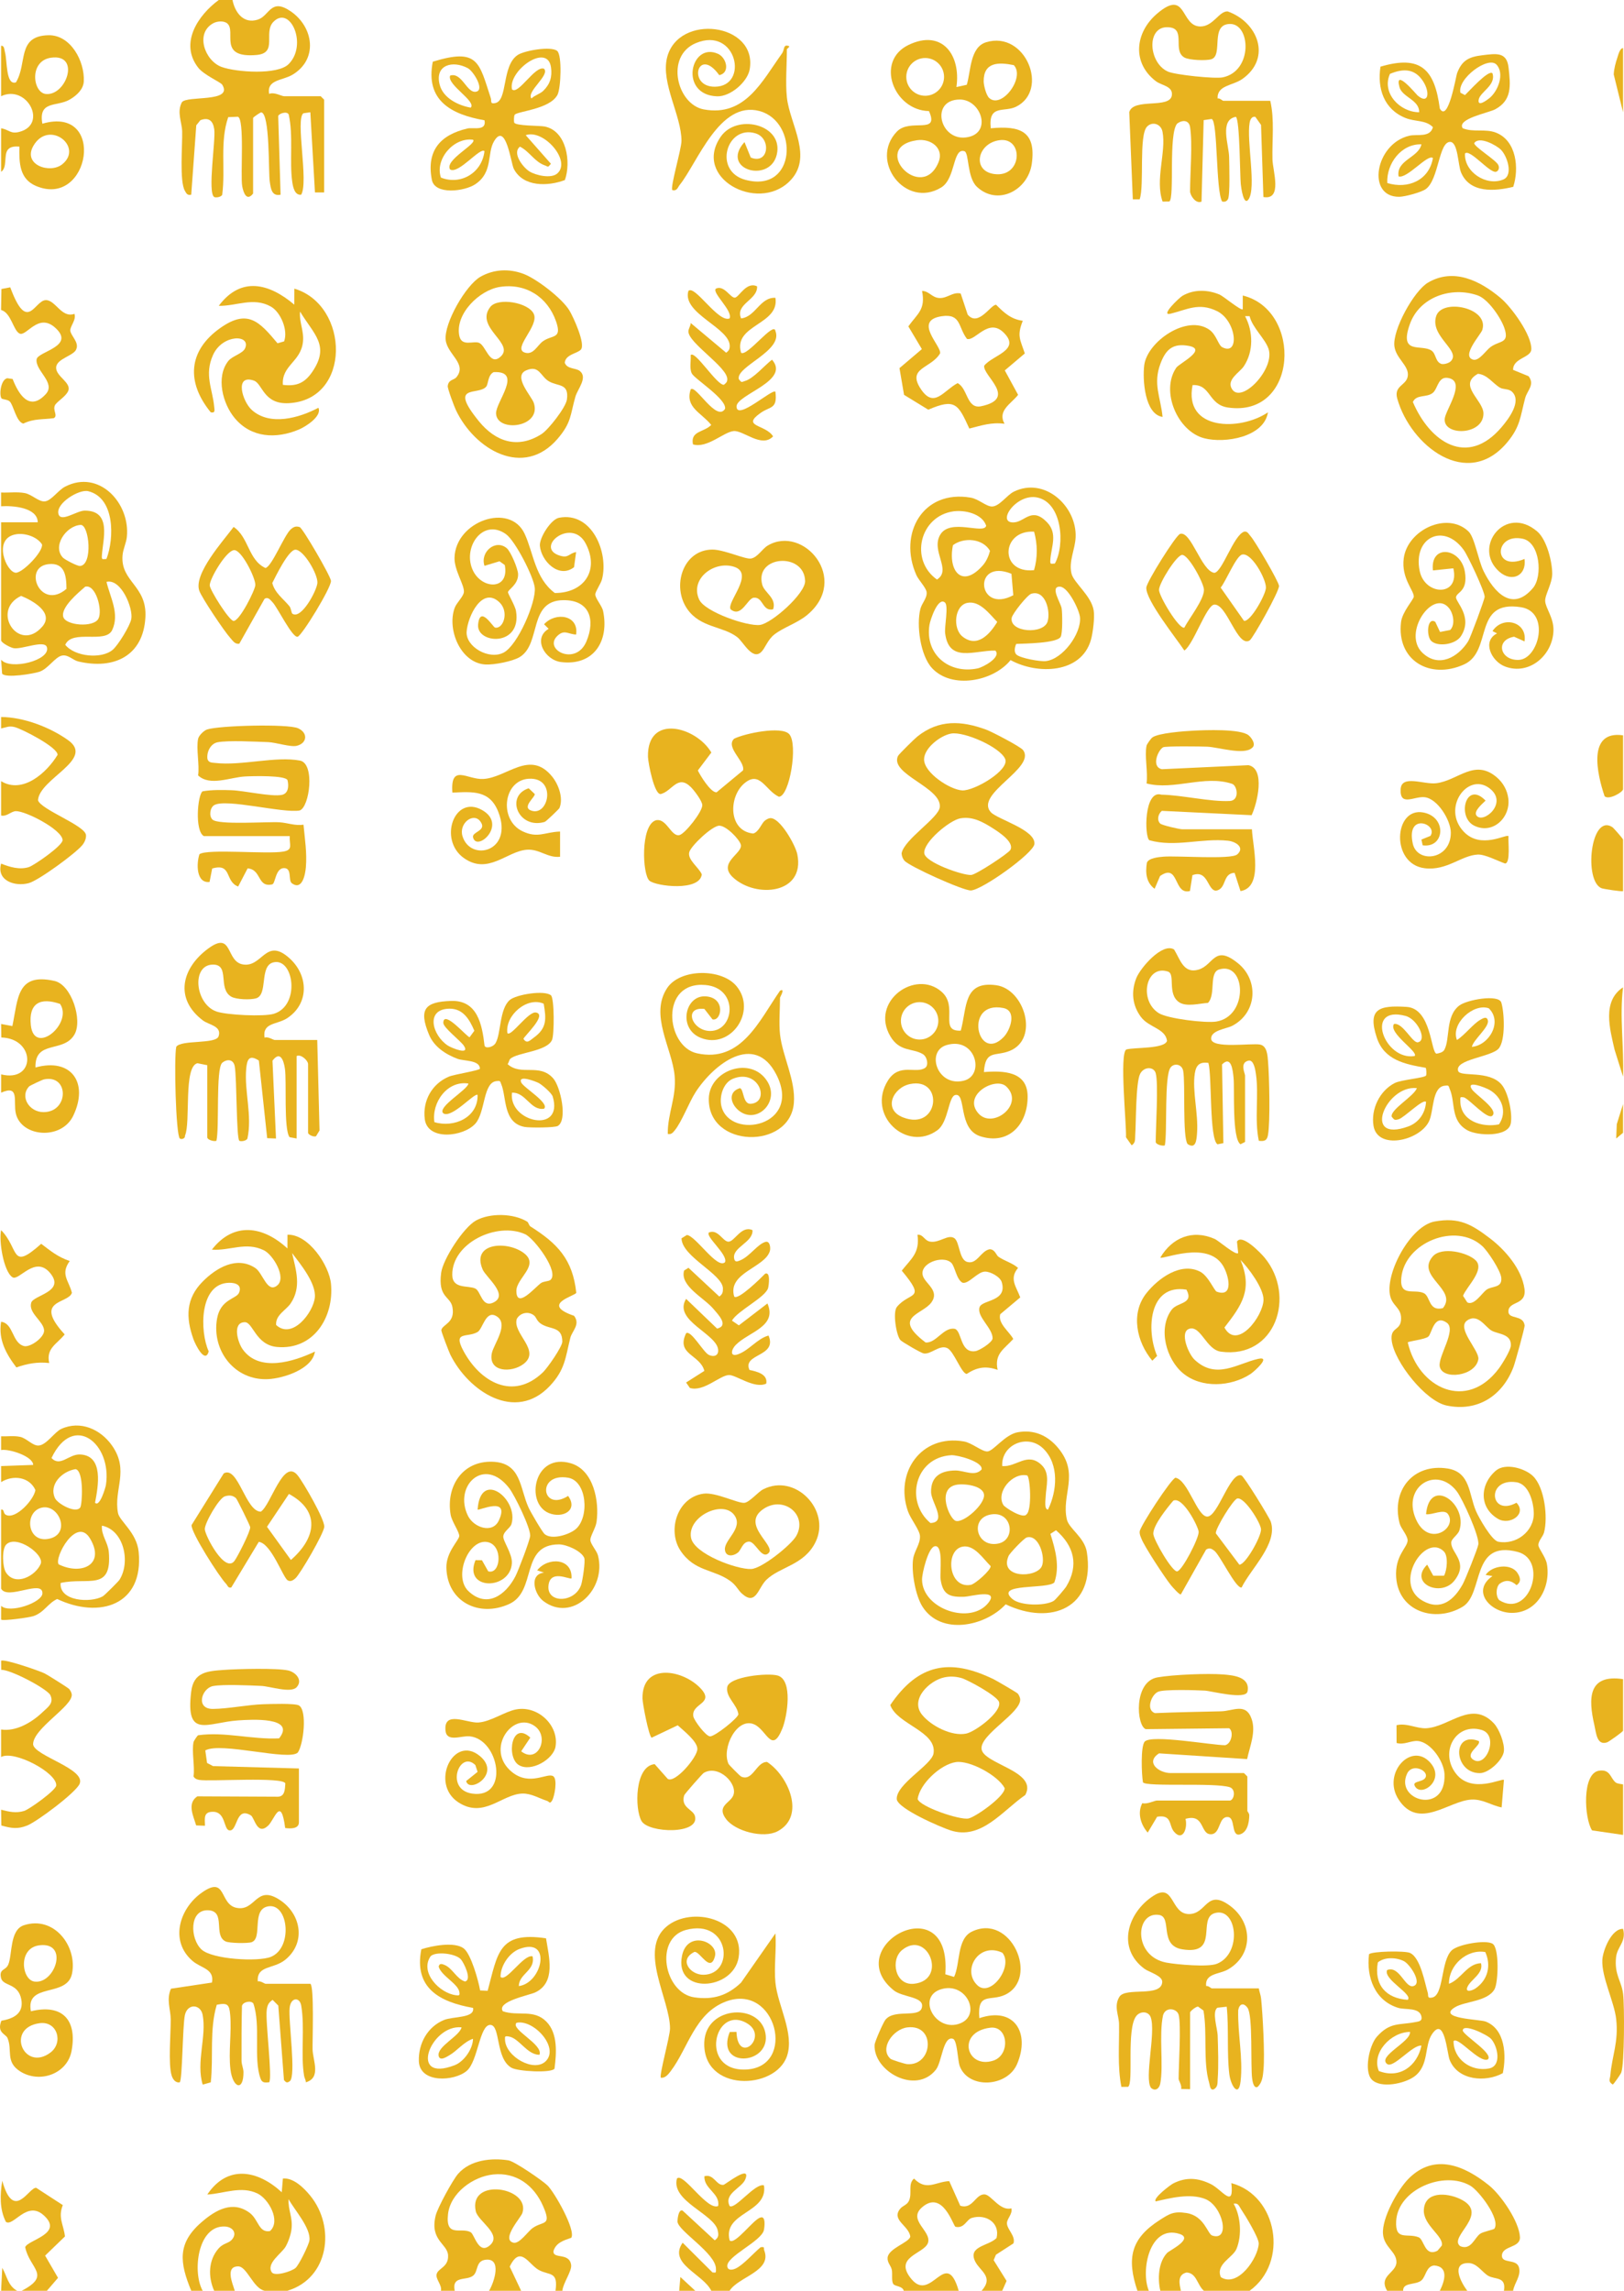 <?xml version="1.0" encoding="UTF-8"?>
<svg id="Layer_1" data-name="Layer 1" xmlns="http://www.w3.org/2000/svg" viewBox="0 0 708.89 1000.002">
  <defs>
    <style>
      .cls-1 {
        fill: #e8b31f;
      }
    </style>
  </defs>
  <path class="cls-1" d="M101.48.001c1.111,5.484,4.807,10.552,11.046,8.569,5.201-1.654,5.56-9.713,14.455-3.57,9.913,6.846,11.986,20.928.644,27.645-4.394,2.603-11.251,2.055-10.151,8.352,2.156-.967,5.415,1.003,6.506,1.003h16l1.5,1.5v40.5l-3.996.005-2.019-35-3.04.44c-3.571,2.619,2.385,29.954-.955,35.55-2.873.372-3.591-3.451-3.896-5.589-1.269-8.899.544-20.205-1.557-29.445-.797-1.606-4.311-.381-4.577.713l1.035,34.322c-3.927.828-4.276-2.779-4.725-5.766-.609-4.049.157-29.905-3.756-30.181-.318-.022-3.514,2.156-3.514,2.451v33c-2.742,3.502-4.196-.149-4.756-3.244-.839-4.634,1.151-29.536-1.918-30.292l-4.186.178c-3.742,10.919-1.138,22.597-2.62,33.879-.519,1.103-2.927,1.35-3.506.975-2.98-1.934.7-24.653.03-29.544-.494-3.607-2.333-5.425-6.049-3.979l-1.797,2.225-2.203,30.297c-1.72.347-2.036-.427-2.777-1.713-2.415-4.187-1.03-19.916-1.177-25.824-.105-4.207-2.426-8.442-.129-12.818,2.171-3.058,22.552.268,17.615-7.667-.722-1.161-7.977-4.189-10.523-7.477-8.25-10.655-.03-22.853,8.996-29.496h6,0ZM99.229,10.249c-1.47-1.272-4.387-1.046-6.078-.142-8.161,4.363-3.72,16.477,3.599,19.125,6.341,2.294,24.38,3.599,29.228-1.233,8.433-8.405.725-25.811-6.554-18.547-4.72,4.71,2.063,13.721-7.425,14.548-17.1,1.49-8.723-10.249-12.77-13.749v-.002Z"/>
  <path class="cls-1" d="M192.48,1000.001c.537-2.554-2.442-5.057-1.873-7.29.667-2.619,5.266-2.999,4.978-8.209-.282-5.087-8.082-6.483-5.417-17.319.845-3.438,7.425-15.497,9.782-18.212,5.277-6.078,14.435-7.065,21.966-5.905,2.644.407,14.802,8.757,17.054,10.946,3.104,3.016,12.483,19.567,10.39,22.866-3.26,1.124-6.65,2.136-7.761,5.773-.327,3.753,6.914.414,7.712,6.087.375,2.664-3.594,8.031-3.831,11.264h-3c1.268-8.754-2.727-6.515-7.375-9.125-4.407-2.475-7.979-11.075-12.603-1.402l4.978,10.527h-14c2.256-3.723,5.734-14.38-1.508-13.544-4.47.516-3.092,5.159-5.528,7.007-2.989,2.268-9.286-.205-7.964,6.536h-6ZM215.26,949.233c-8.806.928-18.691,8.092-19.7,17.366-1.146,10.527,5.869,5.456,9.941,7.881,1.655.986,3.468,10.178,8.492,5.536,5.175-4.781-5.362-10.403-6.319-14.74-3.287-14.891,23.962-10.55,20.36.766-.631,1.983-9.347,11.414-4.025,12.954,2.698.781,6.281-4.813,8.553-6.413,4.512-3.178,8.414-.633,4.458-9.625s-11.676-14.786-21.759-13.724h-.001Z"/>
  <path class="cls-1" d="M605.48,1000.001c-3.902-6.584,4.017-7.738,4.081-12.475.063-4.628-5.387-6.461-5.87-12.317-.565-6.854,6.415-19.41,11.262-24.235,11.281-11.232,24.41-5.54,35.027,3.028,5.26,4.245,13.233,15.889,13.491,22.615.184,4.8-7.746,3.6-7.87,8.031-.103,3.696,6.534,1.194,7.48,5.302.867,3.764-1.993,6.5-2.6,10.052h-4c1.093-6.385-3.925-4.769-6.928-6.572-2.65-1.592-4.829-5.488-8.573-5.523-7.834-.073-3.173,8.617-.499,12.095h-12c2.171-4.228,4.01-10.552-2.453-11.049-3.52.331-3.59,4.849-5.57,6.526-2.511,2.127-8.126.72-7.977,4.523h-7.001ZM652.341,972.868c2.683-4.17-6.756-16.522-10.511-18.717-11.559-6.757-31.617,1.587-32.388,15.385-.5,8.942,4.825,5.116,9.818,7.122,2.428.975,2.584,8.681,8.214,5.865l1.872-2.227c1.032-4.139-8.215-8.86-7.824-15.661.467-8.121,9.914-7.434,15.629-4.805,14.026,6.451-5.339,16.67.292,20.725,4.726,1.908,6.188-3.726,8.654-5.433,1.418-.981,5.93-1.764,6.244-2.254h0Z"/>
  <path class="cls-1" d="M83.48,1000.001c-5.086-12.362-6.178-20.704,4.53-29.97,6.106-5.284,13.541-9.586,20.978-4.038,3.924,2.927,3.89,8.853,8.889,7.93,4.826-4.411-.644-14.037-5.448-16.37-7.184-3.489-14.678.036-21.948.438,8.831-13.159,21.998-10.672,32.506-.996l.498-5.996c4.604-.435,9.222,4.143,11.971,7.527,11.134,13.707,8.105,35.992-9.976,41.476h-10c-4.959-1.091-7.687-10.624-11.491-10.646-5.769-.034-2.515,7.404-1.509,10.646h-9c-2.684-6.009-2.603-13.376,1.98-18.52,1.946-2.183,4.131-2.171,5.484-3.513,2.871-2.848.826-5.911-2.923-6.026-11.891-.362-14.083,20.118-9.541,28.058h-5ZM118.596,991.885c1.244,2.015,8.64-.297,10.418-1.849,1.47-1.284,5.785-10.046,6.044-11.991.72-5.415-6.576-13.366-9.083-18.039-.287,4.896,1.92,7.834,1.254,13.226-.284,2.299-1.383,5.447-2.538,7.479-1.702,2.993-8.532,7.227-6.095,11.174Z"/>
  <path class="cls-1" d="M496.48,1000.001c-4.74-14.182-2.86-22.786,9.672-30.828,4.325-2.775,6.147-3.981,11.765-3.105,7.808,1.218,9.185,9.155,11.209,9.826,8.117,2.69,4.681-12.924-3.073-15.967-6.503-2.553-15.105-.45-21.569,1.068-1.418-1.32,6.428-7.237,7.64-7.85,5.666-2.865,10.816-2.464,16.418.292,4.915,2.418,10.251,11.138,8.942-.433,20.278,5.426,25.134,34.645,7.995,46.997h-20c-2.989-2.697-3.137-7.755-7.542-7.976-4.086.975-3.148,4.966-2.458,7.976h-9c-1.183-5.187-.915-12.404,2.976-16.524,1.036-1.097,11.88-6.248,5.365-8.31-13.012-4.119-17.023,16.068-13.342,24.834h-5,.002ZM538.48,962.011c3.172,5.387,3.672,13.963,1.247,19.737-1.622,3.862-9.213,6.61-6.822,12.314,7.476,4.756,16.315-8.484,16.537-14.661.09-2.51-5.96-12.413-7.765-15.097-.87-1.294-1.121-2.738-3.197-2.293h0Z"/>
  <path class="cls-1" d="M394.48,1000.001c-.49-2.141-3.77-1.811-4.549-2.955-.921-1.355-.236-4.375-.672-6.319-.385-1.715-2.013-3.052-1.813-5.181.383-4.091,9.387-6.574,9.9-9.176-.547-4.858-8.606-7.253-4.297-12.292,1.014-1.186,2.883-1.56,3.701-3.307,1.583-3.381-.587-7.313,2.225-9.746,5.453,5.58,9.276,1.417,15.375,1.11l4.797,10.732c5.546,1.82,6.636-5.316,10.781-4.917,2.733.263,6.683,7.424,11.553,6.061.612,2.454-1.928,4.459-1.939,6.484-.015,2.705,3.897,5.572,2.833,8.833l-7.631,4.932-1.008,2.38,5.644,9.063-1.9,4.299h-9c5.482-6.112-.735-8.583-2.793-12.767-3.338-6.784,5.737-6.673,9.312-10.243,1.636-6.708-4.686-10.655-10.822-8.784-2.305.703-3.182,4.715-7.084,3.866-.982-.214-5.514-16.362-14.577-8.534-6.518,5.63,4.179,10.357,2.569,15.487-1.546,4.927-15.538,6.059-7.125,15.993,8.676,10.245,14.954-14.234,20.519,4.982h-24,0Z"/>
  <path class="cls-1" d="M310.48,1000.001c-3.583-7.393-18.955-11.726-12.5-20.98l13.02,12.965c1.776.236,1.498.047,1.516-1.504.083-6.85-16.729-16.662-16.79-20.745-.01-.663.34-5.518,2.24-4.728l14.02,12.967c1.752-1.241,1.722-2.31,1.315-4.267-1.499-7.216-20.493-12.785-17.816-22.703,2.727-2.873,13.148,14.142,17.99,11.99.995-5.521-6.343-7.489-5.99-12.99,4.118-1.193,5.172,4.166,8.336,3.76.709-.091,12.257-9.278,9.508-2.417-1.55,3.868-9.496,6.166-6.842,11.648,2.331,1.748,11.278-10.281,14.988-8.99,1.892,12.205-18.103,11.575-14.99,23.99,2.241,2.32,10.565-9.44,13.515-9.981,2.35-.797,1.709,4.238,1.454,5.46-1.043,4.994-16.779,11.614-15.976,16.005.323,1.767,2.296,1.444,3.734.759,3.235-1.541,7.85-6.794,10.782-9.23,2.077-.335,1.196.302,1.616,1.408,3.453,9.082-11.375,11.479-15.13,17.584h-8,0Z"/>
  <path class="cls-1" d="M20.48,1000.001h-11c13.174-6.854,3.431-9.579,1.512-19.035,1.196-3.244,17.157-5.831,8.01-13.986-7.313-6.52-13.191,5.23-16.427,2.936-2.816-5.494-2.567-11.938-1.595-17.926,5.087,18.232,11.715,2.53,14.854,3.093l11.586,7.529c-2.219,5.474.368,8.535.932,13.682l-8.663,8.364,5.635,9.698-4.846,5.644h.002Z"/>
  <path class="cls-1" d="M7.48,1000.001H.48l.5-10.01c2.107,3.615,2.464,7.832,6.5,10.01Z"/>
  <polygon class="cls-1" points="303.48 1000.001 296.48 1000.001 296.99 993.991 303.48 1000.001"/>
  <path class="cls-1" d="M444.208,625.238c7.156-1.321,13.171,1.413,17.683,6.852,9.523,11.48,1.3,20.225,3.801,31.201.923,4.05,7.712,7.793,8.727,14.271,3.819,24.373-15.656,32.2-35.432,22.785-8.97,9.671-28.31,13.703-36.342.988-3.066-4.854-4.85-15.136-4.074-20.75.49-3.546,3.207-6.557,3.002-10.081-.155-2.663-4.061-7.355-5.267-10.83-5.836-16.81,5.748-33.678,24.435-30.432,3.542.615,7.864,4.467,10.255,4.368,2.662-.109,7.591-7.336,13.213-8.373h-.001ZM457.467,658.994c3.975-8.179,4.927-19.639-1.954-26.527-6.866-6.874-18.563-1.846-18.031,7.532,6.273.504,10.922-6.302,17.078-.578,4.05,3.766,2.025,9.395,1.883,14.05-.037,1.222-.725,5.509,1.024,5.522h0ZM415.224,635.246c-15.94.957-20.314,20.246-9.076,29.611,7.438-.322.387-9.082.277-13.399-.177-6.924,4.258-9.477,10.564-9.537,3.961-.038,8.487,2.834,11.484-.434.732-3.379-10.521-6.403-13.251-6.24h.002ZM448.387,644.09c-6.413-1.462-13.814,7.274-10.401,12.906.669,1.103,8.575,6.188,10.055,4.113,2.512-1.877,1.652-16.127.346-17.019ZM417.191,648.219c-8.423,1.903-2.669,14.82-.052,15.684,3.396,1.121,12.798-7.153,12.394-11.39-.389-4.083-8.993-5.05-12.342-4.294ZM432.217,661.176c-9.026,1.85-5.942,14.568,3.526,12.649,7.99-1.619,6.1-14.621-3.526-12.649ZM460.244,690.769c-2.743,3.135-26.547.18-18.306,7.277,3.39,2.919,13.975,3.113,17.94.847.889-.508,4.994-5.38,5.6-6.394,5.528-9.258,3.35-17.657-4.519-24.489l-2.445,1.574c2.173,6.967,4.174,14.118,1.73,21.185h0ZM448.196,671.145c-1.188.332-7.367,6.754-7.955,8.108-4.25,9.784,12.076,9.718,14.512,4.496,1.733-3.714-1.243-14.089-6.556-12.605h-.001ZM407.994,675.005c-2.843.59-5.534,11.812-5.515,14.51.089,12.963,21.384,20.064,29.06,10.029,4.7-6.145-8.117-2.578-10.517-2.499-6.286.208-9.474-.676-10.45-7.636-.406-2.891,1.366-15.223-2.577-14.405h0ZM420.222,675.158c-7.845,1.439-6.307,18.496,3.52,16.69,1.945-.357,8.957-6.54,8.666-8.21-3.191-3.092-7.122-9.409-12.186-8.48h0Z"/>
  <path class="cls-1" d="M406.83,291.653c-5.094-5.498-6.889-18.814-5.065-25.875.635-2.458,2.966-4.693,2.724-7.218-.19-1.981-3.456-5.203-4.505-7.562-7.975-17.929,2.794-37.389,23.757-33.754,3.46.6,6.709,3.851,9.242,3.861,3.27.013,6.505-4.987,9.602-6.498,13.431-6.555,27.495,6.381,26.937,19.924-.217,5.273-3.058,10.39-1.829,15.762.943,4.119,8.721,9.715,9.724,16.27.472,3.082-.346,9.633-1.198,12.678-4.177,14.928-23.478,15.303-35.096,8.917-7.542,9.343-25.652,12.823-34.293,3.496h0ZM460.466,245.999c4.505-8.128,3.19-26.575-7.72-28.829-9.335-1.929-18.33,11.691-9.836,10.84,4.548-.456,7.578-6.798,14.106-.045,4.849,5.017,1.821,10.659,1.457,16.548-.123,1.986.214,1.567,1.994,1.486h0ZM416.242,223.216c-14.776,2.024-19.337,21.236-7.245,29.779,6.583-4.141-2.782-12.442,1.417-19.56,4.355-7.382,19.205.067,20.062-3.95-1.764-5.292-9.445-6.924-14.234-6.268h0ZM451.395,232.094c-14.466-.861-15.274,18.453-.019,16.793,1.598-5.575,1.543-11.212.019-16.793ZM429.134,246.657c1.431-1.658,2.467-4.054,3.01-6.179-3.129-5.449-11.382-6.07-16.172-2.49-2.319,11.393,4.087,19.19,13.162,8.67h0ZM442.307,259.834l-.801-9.358c-17.093-6.95-14.96,17.803.801,9.358ZM443.702,285.763c1.65,1.539,10.253,3.12,12.793,2.835,7.367-.827,15.451-11.864,14.948-18.979-.231-3.27-5.133-13.219-8.614-13.498-4.786-.384.224,7.074.588,9.443.332,2.162.46,10.944-.426,12.447-1.672,2.837-15.787,2.916-19.407,3.084-.627,1.366-1.089,3.541.118,4.667h0ZM450.193,259.184c-1.777.529-8.312,8.776-8.586,10.543-.987,6.372,13.921,7.335,15.683,1.577,1.352-4.418-.936-13.955-7.096-12.12h-.001ZM412.462,263.002c-3.053-2.547-6.401,7.645-6.735,9.738-2.074,12.965,8.61,21.657,21.027,19.034,2.448-.517,10.438-4.891,7.731-7.767-9.08-.185-20.321,5.55-21.928-7.6-.348-2.846,1.585-12.003-.094-13.404h-.001ZM422.222,263.179c-5.614,1.15-6.446,11.187-2.103,14.676,6.417,5.155,11.93-.938,15.183-6.365-3.344-3.413-7.647-9.425-13.079-8.312h-.001Z"/>
  <path class="cls-1" d="M333.775,358.316c.634-.527,1.627-1.111,2.417-1.169,4.267-.312,11.033,11.766,11.844,15.794,3.51,17.427-18.144,19.294-28.074,10.081-6.95-6.448,4.437-10.461,3.404-14.313-.64-2.386-6.342-8.264-9.386-8.264-3.096,0-12.328,8.761-13.102,11.526-.922,3.296,4.229,6.74,5.463,9.717-.868,7.542-19.916,5.239-22.833,2.783-3.142-2.646-3.972-24.062,2.662-26.352,4.82-1.262,6.678,7.235,10.4,6.431,2.387-.515,10.03-10.145,9.99-13.076-.025-1.829-3.623-6.557-5.08-7.969-5.676-5.5-8.042,1.769-12.948,3.101-2.879.782-5.634-13.648-5.685-16.264-.374-18.945,21.086-13.097,27.667-1.842l-5.896,7.828c1.055,2.243,5.652,9.774,8.188,9.532l11.539-9.568c1.02-3.966-7.834-10.036-3.896-13.822,4.604-2.296,20.692-5.672,24.053-1.993,3.968,4.343.15,27.247-4.514,27.33-5.892-2.74-8.26-11.633-15.065-5.86-7.001,5.938-7.018,20.798,3.845,21.915,2.419-.622,3.66-4.43,5.005-5.547h.002Z"/>
  <path class="cls-1" d="M306.12,737.357c5.739,6.47-4.459,6.174-3.47,11.923.306,1.781,5.455,8.667,7.302,8.707,2.131.046,12.016-7.812,12.365-9.629-.547-4.286-5.559-7.403-4.886-11.827.713-4.69,17.92-6.357,22.098-5.079,6.647,2.034,4.12,17.807,1.987,23.083-4.636,11.469-6.799.637-12.296-1.783-7.513-3.307-14.344,10.359-11.22,17.23.235.517,5.031,5.33,5.516,5.55,5.131,2.33,6.591-6.489,11.32-6.376,9.245,5.962,17.033,23.717,4.568,30.268-6.106,3.209-18.431.029-22.482-5.361-4.209-5.6,1.561-6.865,3.071-10.09,2.409-5.144-6.329-13.904-12.82-10.028-.556.332-8.334,9.149-8.519,9.77-1.619,5.41,3.835,6.07,4.674,8.993,2.366,8.245-20.232,7.542-23.294,2.239-3.052-5.286-3-24.071,5.742-24.837l5.69,6.43c3.175,2.039,12.934-9.411,12.94-13.044.006-3.392-6.142-8.078-8.572-10.346l-11.399,5.424c-1.279-.896-3.951-14.88-3.984-17.125-.235-16.002,18.137-12.584,25.67-4.092h-.001Z"/>
  <path class="cls-1" d="M16.48,228.001c-.104-6.526-10.932-7.325-16.005-6.995v-6.011c3.392.164,6.895-.371,10.272.238,3.304.596,6.225,4.046,9.008,3.614,2.758-.429,5.656-4.853,8.665-6.407,14.811-7.652,28.479,7.203,26.953,21.956-.277,2.68-1.669,5.29-1.889,8.12-.894,11.497,10.751,13.06,9.985,26.963-.933,16.922-13.773,22.912-29.255,19.281-2.421-.568-4.357-3.013-7.009-2.604-3.128.482-6.075,5.763-9.988,7.081-2.513.847-14.814,2.958-16.3.827l-.426-6.063c4.02,4.706,21.675.251,19.984-5.474-.982-3.327-10.714.966-14.414.441-1.455-.206-5.58-2.395-5.58-3.467v-51.5h16-.001ZM46.47,244.003c3.443-8.986,3.752-26.735-7.995-29.586-3.961-.961-14.257,5.327-12.951,9.986,1.068,3.809,7.926-1.488,11.454-1.495,11.929-.025,7.936,12.48,7.494,19.606-.123,1.99.219,1.562,1.998,1.49h0ZM35.186,229.145c-6.348.365-12.524,9.363-7.672,14.329.803.822,6.221,3.697,7.437,3.597,5.693-.469,3.993-18.142.236-17.926h0ZM7.247,233.195c-10.825,1.535-4.431,16.862-.285,16.819,3.042-.032,11.958-9.231,11.369-12.379-2.137-3.315-7.269-4.981-11.084-4.44ZM21.097,246.277c-11.354,1.33-3.415,20.5,7.914,10.782-.031-5.62-.668-11.63-7.914-10.782h0ZM49.168,283.683c2.382-2.001,7.536-10.408,8.132-13.43.916-4.646-4.414-17.808-10.815-16.247,1.598,6.761,5.793,13.892,2.501,21-2.886,6.233-17.478-.5-20.502,6.481,4.144,5.179,15.751,6.339,20.684,2.196ZM37.179,256.111c-2.977,2.619-10.709,8.996-9.567,13.173,1.038,3.799,13.331,4.811,15.379.735,1.853-3.688-1.176-15.131-5.812-13.908ZM9.218,260.128c-13.518,6.36-.968,25.274,9.267,13.385,5.259-6.109-4.357-11.408-9.267-13.385Z"/>
  <path class="cls-1" d="M504.48,468.501c-.846-3.013-5.14-2.924-6.778.226-1.979,3.807-1.77,21.146-2.174,26.823-.127,1.792.264,3.236-1.548,4.431l-2.473-3.507c.275-5.393-2.938-36.471.12-38.33,3.548-1.021,16.736-.167,17.788-3.773-.694-5.422-7.912-5.778-11.379-10.426-3.823-5.126-4.339-11.057-2.044-16.932,1.718-4.396,11.385-15.707,16.505-12.53,2.654,4.291,4.116,10.73,10.667,8.787,6.677-1.98,6.853-11.22,17.278-2.732,9.139,7.44,8.317,21.633-2.624,27.301-2.363,1.224-9.413,1.938-9.129,5.679.335,4.404,17.558,1.766,21.304,2.47,3.161.594,3.312,4.86,3.526,7.474.537,6.552,1.006,26.217-.039,32.039-.444,2.475-1.596,2.777-3.996,2.501-1.98-9.467.101-20.026-1.275-29.23-.228-1.524-.876-6.271-3.215-5.766-3.997.863-1.514,5.599-1.514,6.495v29l-2.005,1.015c-3.767-2.581-2.504-23.803-3.01-28.999-.36-3.698-1.098-9.807-5.03-5.85l.577,34.366-2.561.5c-3.636-2.319-2.361-29.887-3.974-35.538-3.778-.53-5.362.907-5.929,4.574-1.182,7.649,1.582,17.488.98,25.978-.209,2.95-.464,7.324-4.137,4.869-2.29-3.113-.913-26.424-1.913-31.912-.553-3.036-3.995-3.536-5.508-1.509-2.834,3.798-1.372,27.705-2.495,34.002-1.116.418-3.995-.429-3.995-1.495,0-6.286,1.245-25.566,0-30h0ZM527.284,437.798c-3.688.229-9.546,1.902-12.722-.373-5.147-3.688-1.381-12.171-4.721-13.29-9.58-3.208-12.917,12.426-4.094,18.099,3.849,2.475,20.609,4.466,25.185,3.71,14.199-2.345,12.949-26.257,1.254-22.749-4.645,1.394-1.31,10.936-4.902,14.604h0Z"/>
  <path class="cls-1" d="M514.48,879.501c-.782-2.765-5.654-3.612-6.794.207-1.875,8.766.269,21.692-1.206,29.793-.398,2.185-2.179,3.637-4.065,1.913-3.004-4.143,2.191-24.035-.095-30.746-.936-2.748-4.544-2.859-6.304-.636-4.468,5.642-1.066,29.358-3.594,30.931l-2.924.039c-1.78-8.99-.872-18.325-1.026-27.489-.062-3.69-2.387-7.756.17-11.851,2.717-4.352,18.113.37,18.684-6.345.244-2.869-5.757-4.378-7.782-5.878-12.267-9.088-7.285-24.668,3.983-31.884,9.209-5.897,7.33,7.979,15.456,8.002,7.855.022,7.6-11.309,18.009-3.566,10.049,7.475,10.081,21.585-1.17,27.851-3.638,2.026-9.952,1.595-9.327,7.143.957-.246,2.132,1.017,2.487,1.017h20.5c.251,1.519.847,2.925,1.005,4.485.719,7.096,1.666,24.29,1.034,31.053-.246,2.629-.467,5.531-2.552,7.454-1.742.907-2.249-2.561-2.389-3.582-.762-5.56.398-27.662-2.045-30.962-1.737-2.346-3.537-1.749-4.046,1.058-.278,10.154,2.174,20.899,1.04,31.042-.825,7.374-4.314,1.889-4.929-3.165-1.096-9.008-.165-20.116-1.123-29.385l-4.059.441c-2.492,1.712.015,9.191.104,12.022.184,5.837.444,13.391.012,19.094-.134,1.764.2,3.27-1.567,4.438-1.753.863-1.855-1.776-2.157-2.796-2.767-9.355-.721-21.632-2.486-31.536l-2.343-1.698c-1.025-.078-3.499,2.099-3.499,2.54v33.5l-3.917-.088c.438-1.494-1.083-3.68-1.083-4.412,0-5.884,1.17-23.866,0-28l-.002-.004ZM530.184,835.164c-7.627,2.302,2.354,18.485-14.151,15.775-10.269-1.686-4.207-14.074-10.07-14.998-10.438-1.644-11.515,18.117,3.254,20.824,4.549.834,18.136,2.049,22.008.481,11.196-4.535,8.731-25.031-1.041-22.082h0Z"/>
  <path class="cls-1" d="M90.48,465.001l-4.3-.868c-6.2,1.48-2.86,25.981-5.443,31.628.176,1.431-1.71,1.728-2.243,1.237-1.75-1.612-2.599-35.345-1.552-40.034,2.07-3.145,17.263-1.045,18.467-4.558,1.551-4.526-4.253-4.985-6.866-6.967-12.597-9.551-9.175-22.959,2.44-31.434,10.724-7.825,7.46,5.737,15.048,7.008,8.59,1.439,9.947-12.237,20.495-2.557,8.132,7.462,8.464,19.623-1.113,25.979-4.459,2.959-10.968,1.832-9.927,8.551,1.56-.626,3.733,1.016,4.494,1.016h18.5l.995,39.495-1.512,2.489c-.996.519-3.483-.666-3.483-1.484v-30c0-1.486-3.069-4.474-5-3.5v36l-3.087-.588c-2.621-3.553-1.216-24.194-2.009-29.816-.545-3.866-2.127-8.034-5.442-3.559l1.534,33.968-3.847-.154-3.63-33.866c-4.217-2.765-5.153-.507-5.519,3.505-.902,9.871,2.709,20.501.522,30.531-.519,1.103-2.927,1.35-3.506.975-1.368-.888-1.086-27.297-2.027-32.484-.576-3.175-3.382-3.335-5.512-1.53-2.81,2.825-1.133,28.083-2.481,34.013-1.116.419-3.995-.428-3.995-1.495v-31.5h0ZM119.204,420.148c-6.09,1.652-2.085,14.065-7.419,15.658-2.416.722-8.676.558-10.871-.739-5.997-3.542-.404-14.002-7.94-13.986-9.507.019-7.885,17.136,1.463,20.463,4.42,1.573,20.789,2.337,25.097,1.012,11.799-3.63,8.656-24.844-.33-22.407h0Z"/>
  <path class="cls-1" d="M135.48,866.001c1.709,1.09.887,24.412.959,28.542.086,4.904,3.901,12.48-2.945,14.459.037-.979-.577-1.827-.738-2.758-1.58-9.118.389-21.022-1.276-30.741-.658-3.841-4.528-3.664-5.049.951-.632,5.601,2.952,29.943.059,32.059-1.254.917-1.632.538-2.54-.481l-2.473-32.527-2.483-2.497c-1.813,1.276-2.27,2.275-2.563,4.444-.648,4.797,2.585,29.936,1.043,31.547-1.848.134-3.043.364-3.781-1.71-3.16-8.878.234-23.143-3.108-32.706-1.027-1.427-4.55-.713-4.964,1.062-.219,7.957-.197,15.935-.186,23.899.002,1.754.83,3.387.843,4.959.075,8.661-4.691,7.01-5.681-1.118-.925-7.6.575-16.246-.118-23.891-.41-4.523-1.148-5.28-5.856-4.344-3.277,10.961-1.382,22.587-2.624,33.874l-3.514.984c-3.001-9.761,1.785-20.978-.035-30.477-.902-4.708-6.653-5.071-7.753.189-1.01,4.823-1.063,27.97-2.223,29.278-1.917.383-3.058-1.428-3.542-2.948-1.559-4.9-.361-18.522-.41-24.588-.036-4.346-1.994-8.47.096-13.32l17.909-2.684c1.107-6.054-4.718-6.191-8.523-9.479-10.088-8.718-5.653-22.924,4.138-29.812,10.873-7.649,7.485,5.11,15.075,6.661,8.516,1.74,8.42-10.56,19.194-3.255,9.133,6.192,11.18,18.603,2.089,25.951-5.153,4.165-12.452,2.33-11.977,9.428,1.224-.344,2.921,1.052,3.457,1.052h19.5v-.003ZM117.208,832.163c-7.747,1.172-2.357,13.983-7.393,15.674-1.713.576-9.675.458-11.337-.333-5.544-2.64.297-13.182-7.503-13.599-8.488-.453-8.053,12.435-3.015,17.117,4.656,4.326,24.72,5.461,30.264,3.223,9.725-3.926,7.698-23.4-1.016-22.082h0Z"/>
  <path class="cls-1" d="M519.48,55.501c-.493-3.151-3.275-3.228-5.597-1.591-3.968,4.374-1.056,32.552-3.464,34.051l-2.933.045c-3.391-9.504,1.649-21.652-.035-30.476-.671-3.518-4.469-4.616-6.732-2.282-3.736,3.855-1.109,25.668-3.247,31.757l-2.99.003-1.555-38.061c1.818-6.415,17.967-1.182,18.618-7.47.405-3.914-4.503-4.134-7.005-6.039-10.497-7.992-9.12-21.187.46-29.416,13.216-11.353,10.087,5.508,18.979,5.533,5.61.016,8.16-6.788,11.914-6.577,13.096,4.639,19.358,20.234,6.496,29.433-4.284,3.064-11.154,2.702-10.899,8.574.96-.251,2.132,1.015,2.488,1.015h20.5c1.917,8.252.757,17.053.959,25.541.121,5.067,4.512,17.959-3.954,16.464l-1.031-31.478-2.488-3.522c-1.54-.319-2.243,1.172-2.48,2.501-1.429,8.011,3.022,28.43-.487,33.514-2.141,3.102-3.242-5.167-3.39-6.648-.372-3.719-.408-28.151-2.139-29.367-7.291,1.285-3.052,12.306-2.948,17.454.064,3.173.485,16.954-.533,18.549-.626.98-1.386,1.175-2.497.988-2.849-4.523-1.831-35.448-4.609-36.055l-3.472.494-.936,35.571c-2.522,1.129-4.994-2.732-4.994-4.505,0-7.958,1.129-20.78,0-28h0ZM536.98,10.46c-8.979.008-2.919,13.616-8.164,15.377-2.22.745-9.817.467-11.897-.774-5.058-3.02.524-11.992-5.991-13.063-10.663-1.754-10,15.226-1.178,19.232,3.189,1.448,20.558,3.254,24.003,2.538,13.181-2.74,12.169-23.317,3.227-23.309h0Z"/>
  <path class="cls-1" d="M.48,659.001c1.601-.221.666,1.615,2.218,2.341,4.19,1.957,12.068-6.559,12.76-10.871-2.585-5.802-9.79-6.73-14.969-3.47l-.015-7.005,14.015-.505c-.063-3.807-10.633-7.134-14.005-6.495l-.009-6c2.735.106,5.558-.33,8.278.233,2.893.599,5.52,4.017,8.153,3.802,3.415-.28,6.933-5.94,9.841-7.264,8.374-3.812,17.187.182,22.17,7.297,7.666,10.944.605,19.095,2.587,29.416.686,3.574,8.194,8.507,9.023,16.968,2.289,23.357-17.191,29.295-35.575,20.573-4.142,1.951-5.72,5.94-10.455,7.497-1.876.617-13.31,2.197-14.021,1.488l.014-6.004c3.642,3.54,18.007-1.424,18.031-5.481.036-6.226-15.228,3.17-18.04-2.019v-34.5h-.001ZM41.484,655.995c2.023,2.16,4.591-6.687,4.752-7.732,2.769-17.954-14.17-31.929-23.759-11.784,3.858,4.069,7.537-1.752,12.481-1.549,10.421.427,7.89,13.988,6.526,21.065ZM33.002,641.331c-5.838.893-11.759,6.623-9.006,12.655,1.121,2.455,9.103,6.917,11.039,4.065.856-1.261,1.703-15.922-2.033-16.72h0ZM18.183,658.156c-7.576,1.802-6.479,14.987,2.555,13.674,10.691-1.553,5.149-15.507-2.555-13.674ZM52.136,689.669c4.933-7.738,1.978-21.785-7.651-23.663-.328,4.287,2.651,7.253,3.008,11.504,1.459,17.385-9.085,10.855-21.016,13.501-.762,7.993,12.991,8.853,18.367,5.853.812-.453,6.849-6.501,7.292-7.195ZM25.597,682.886c9.776,4.86,20.548.28,13.731-11.23-5.919-9.993-15.767,8.334-13.731,11.23ZM2.717,674.242c-1.957,1.951-1.648,9.792-.139,12.161,4,6.276,12.923,1.614,15.18-3.702,1.731-4.077-10.56-12.927-15.041-8.459Z"/>
  <path class="cls-1" d="M667.243,164.232c2.843,3.74-.6,6.183-1.492,9.54-2.129,8.012-2.072,12.389-7.759,19.241-17.524,21.116-42.313,1.501-48.075-18.995-1.692-6.017,4.577-5.661,4.644-10.492.057-4.142-5.199-7.204-5.886-12.296-.959-7.111,8.508-24.26,14.667-27.868,11.254-6.592,22.782-.747,31.617,6.66,4.819,4.041,13.772,16.314,13.47,22.526-.178,3.66-8.075,3.724-7.944,8.919l6.758,2.764h0ZM633.229,157.743c4.788-4.681-9.258-10.851-6.309-19.799,2.567-7.792,23.222-3.674,20.113,6.099-.631,1.983-9.348,11.413-4.025,12.953,2.578.746,5.522-3.917,7.535-5.432,4.043-3.042,8.443-1.446,6.158-8.281-1.5-4.488-7.082-12.723-11.675-14.327-11.518-4.022-25.361.673-29.595,12.494-4.921,13.737,5.085,8.561,9.476,11.625,1.998,1.394,1.573,4.868,4.267,5.793,1.138.279,3.225-.314,4.055-1.125ZM645.126,163.17c-9.001,5.006,2.388,11.473,2.412,17.328.039,9.65-17.686,9.962-16.903,2.268.386-3.791,9.059-15.662,2.132-17.623-5.07-1.435-5.001,4.412-7.311,6.334-2.689,2.237-7.11.499-8.728,4.012,7.489,17.578,23.783,28.567,38.723,10.983,2.952-3.475,8.994-11.294,4.538-15.483-1.445-1.359-3.779-.897-5.236-1.76-3.167-1.876-5.455-5.666-9.627-6.058h0Z"/>
  <path class="cls-1" d="M199.183,164.723c4.922-5.91-3.974-10.006-4.639-16.331-.767-7.294,8.806-23.975,15.225-27.603,5.824-3.292,12.458-3.565,18.683-1.262,5.687,2.104,16.858,10.672,20.058,15.943,1.803,2.969,7.119,14.65,5.076,17.107-1.458,1.754-6.807,2.09-7.059,5.811,1.121,2.847,4.784,2.171,6.527,3.532,3.661,2.859-.924,7.876-1.891,11.263-2.284,8.001-1.685,11.249-7.705,18.295-14.945,17.49-36.286,4.788-44.464-12.492-.721-1.523-3.664-9.362-3.553-10.448.294-2.868,2.755-2.631,3.742-3.816h0ZM218.218,125.247c-8.962,1.367-19.591,11.771-17.742,21.253.996,5.109,6.236,2.086,8.723,3.196,2.856,1.275,4.479,9.697,8.82,6.403,7.769-5.897-11.123-12.9-4.023-22.084,3.312-4.283,16.685-2.022,19.001,3.011,2.444,5.313-9.499,15.125-3.898,16.899,3.745,1.186,5.449-3.199,7.871-4.935,4.101-2.939,8.492-.843,5.741-8.726-3.718-10.656-13.221-16.736-24.492-15.017h0ZM212.251,168.764c-3.394,4.106-16.809-1.562-3.187,15.153,7.321,8.984,17.026,12.187,27.371,5.538,2.985-1.918,10.56-11.607,11.025-15.035.989-7.289-3.852-5.583-7.907-7.991-3.639-2.161-4.138-7.201-9.839-4.766-6.044,2.581,2.344,11.257,3.322,14.294,3.452,10.72-16.085,12.963-16.502,4.592-.249-4.994,11.982-18.744-1.037-18.1-2.588,1.23-2.304,5.175-3.246,6.315h0Z"/>
  <path class="cls-1" d="M626.213,533.233c10.731-1.964,16.169,1.257,24.18,7.355,6.629,5.046,13.847,13.38,15.047,21.994,1.036,7.443-6.97,5.16-7.006,9.919-.027,3.586,6.442,1.279,7.074,6.062.126.949-4.118,16.2-4.842,18.124-4.725,12.562-15.65,19.763-29.241,16.87-9.243-1.968-22.643-18.93-23.909-28.139-.892-6.494,4.069-4.095,4.071-9.921.002-4.812-3.967-5.354-4.866-10.229-1.848-10.02,9.083-30.129,19.491-32.035h.001ZM644.214,550.254c4.025,4.108-4.142,11.52-5.588,15.418l1.874,2.886c3.03,1.514,6.362-4.126,8.445-5.592,2.36-1.661,6.859-.623,6.372-5.203-.337-3.172-5.828-11.548-8.293-13.805-11.545-10.572-33.855-1.576-35.339,13.835-.82,8.521,5.646,4.745,9.804,6.699,2.967,1.395,1.971,8.084,8.338,6.562,6.681-8.206-12.094-13.827-4.395-22.606,3.886-4.431,15.318-1.728,18.781,1.806h0ZM614.498,586.029c4.633,19.982,25.727,30.235,39.811,11.3,1.43-1.922,5.067-7.825,5.187-9.921.298-5.191-5.536-4.946-8.39-6.532-2.749-1.529-5.994-7.737-10.689-4.435-4.809,3.381,5.271,12.914,4.909,16.835-1.171,7.579-15.824,9.295-16.879,3.198-.77-4.446,7.483-15.942,3.103-19.04-5.65-3.995-6.516,4.739-8.086,6.05-1.514,1.264-8.55,1.959-8.966,2.545h0Z"/>
  <path class="cls-1" d="M230.176,533.327c.469.293.735,1.66,1.373,2.063,11.664,7.362,18.454,14.267,19.997,28.948-.326,1.393-16.011,4.94-.963,10.056,2.889,3.744-.901,6.679-1.625,9.585-2.15,8.635-2.262,13.943-8.959,21.042-15.102,16.01-35.491,2.299-43.412-13.626-.553-1.112-4.058-10.187-3.95-10.749.498-2.605,6.205-3.051,4.833-10.113-.936-4.814-6.377-3.94-4.897-14.946.8-5.943,9.769-19.801,15.198-22.793,6.121-3.374,16.475-3.17,22.404.534h.001ZM240.23,558.76c4.141-3.363-7.056-18.206-11.016-19.992-12.273-5.535-31.941,3.841-31.796,17.773.066,6.332,6.935,4.459,10.062,5.958,2.463,1.18,2.844,8.593,7.984,6.054,6.713-3.315-3.283-10.955-4.755-14.318-5.219-11.923,10.994-12.709,18.129-7.098,6.728,5.292-3.452,10.815-3.433,16.382.028,8.186,8.167-1.603,10.718-3.398,1.215-.855,3.314-.716,4.108-1.361h0ZM233.193,574.309c-2.415-2.029-5.979-1.338-7.584,1.368-2.132,6.426,10.821,13.828,2.845,19.804-5.206,3.901-15.401,3.542-13.773-4.725.79-4.011,7.911-13.016,1.812-16.314-4.569-2.471-5.72,5.676-8.04,7.033-4.51,2.638-10.909-.623-6.165,8.225,7.307,13.628,21.69,21.876,34.73,9.34,1.931-1.856,8.457-11.151,8.438-13.413-.057-6.808-5.309-5.052-9.342-7.765-1.839-1.237-2.033-2.806-2.921-3.553Z"/>
  <path class="cls-1" d="M412.634,861.843l3.829,1.159c2.767-5.862,1.142-16.557,7.746-19.772,17.057-8.303,29.616,20.368,14.546,27.547-6.413,3.055-12.225-1.429-11.266,10.223,15.261-5.17,22.275,6.349,16.49,20-4.274,10.086-21.117,11.106-25.015,1.016-.96-2.484-1.067-11.389-2.994-12.007-4.341-1.393-4.769,10.125-7.467,13.514-8.819,11.079-27.322.596-26.733-10.867.072-1.408,3.76-9.736,4.687-10.912,4.145-5.26,16.045-.086,16.051-6.244.003-3.907-8.734-3.698-12.382-6.646-23.88-19.297,25.383-46.024,22.509-7.012h-.001ZM393.75,851.286c-5.142,4.217-3.066,15.526,5.132,14.704,14.987-1.502,6.11-23.924-5.132-14.704ZM426.739,866.728c5.776,5.285,15.714-8.343,10.804-14.29-10.304-4.902-17.911,7.786-10.804,14.29ZM411.23,868.247c-11.614,3.062-2.884,19.39,7.994,14.99,9.121-3.689,2.741-17.82-7.994-14.99ZM388.735,898.754c.502.44,6.213,2.234,7.253,2.313,11.276.858,12.648-17.549.087-16.04-6.308.758-12.345,9.339-7.34,13.727ZM432.252,885.169c-14.916,1.866-10.397,18.117,1.28,14.386,7.622-2.435,6.626-15.376-1.28-14.386Z"/>
  <path class="cls-1" d="M417.485,38.004l4.512-.986c1.796-5.65,1.305-16.382,8.43-18.569,17.188-5.275,27.79,20.925,13.069,28.152-5.2,2.553-12.18-1.204-11.019,9.4,12.739-1.205,19.869,1.225,17.914,15.416-1.603,11.631-14.858,18.656-23.958,10.133-4.399-4.12-3.347-14.896-5.463-15.542-5.196-1.587-3.724,11.947-10.139,15.843-15.532,9.434-31.558-11.601-19.374-24.374,5.8-6.081,18.774,1.583,14.039-8.993-15.392-.288-23.669-21.775-8.907-28.874,14.613-7.027,22.92,4.34,20.897,18.395h0ZM412.09,33.566c0-4.552-3.69-8.242-8.242-8.242s-8.242,3.69-8.242,8.242,3.69,8.242,8.242,8.242,8.242-3.69,8.242-8.242ZM431.743,42.731c5.377,5.083,15.892-8.862,10.798-14.294-6.673-1.355-13.2-1.391-13.159,7.067.009,1.841,1.11,6.045,2.361,7.227ZM418.98,43.447c-13.429.002-8.609,19.102,3.777,16.361,10.28-2.275,5.319-16.362-3.777-16.361ZM400.235,61.221c-20.846,3.051,2.148,27.731,9.489,9.471,2.4-5.97-3.376-10.366-9.489-9.471ZM436.242,61.204c-9.759,1.37-12.077,13.489-2.175,14.777,12.294,1.599,12.858-16.277,2.175-14.777Z"/>
  <path class="cls-1" d="M419.392,449.908c2.782-10.27,1.044-21.823,15.503-19.818,12.301,1.705,18.875,23.41,5.841,28.669-6.288,2.537-10.602-.651-11.253,9.236,8.436-.66,18.958-.391,19.084,10.494.14,12.1-8.078,21.535-20.633,17.547-9.964-3.165-5.992-19.08-10.936-18.028-3.041.647-2.953,11.791-7.773,15.345-13.313,9.815-31.205-6.506-21.602-21.706,4.953-7.839,12.3-2.673,16.269-5.534,1.538-1.109.858-4.801-1.069-5.956-4.498-2.695-10.107-.851-14.193-7.806-8.94-15.216,10.957-29.478,22.403-19.402,7.44,6.549-1.351,17.472,8.359,16.961v-.002ZM409.582,445.634c0-4.509-3.655-8.163-8.163-8.163s-8.163,3.655-8.163,8.163,3.655,8.163,8.163,8.163,8.163-3.655,8.163-8.163ZM438.143,452.665c2.972-3.104,5.783-11.461-.187-12.63-17.575-3.442-11.241,24.566.187,12.63ZM413.184,456.211c-9.194,2.73-4.033,18.456,7.547,15.538,9.334-2.352,5.182-19.319-7.547-15.538ZM397.209,473.232c-7.46,1.557-11.883,11.118-3.015,14.553,15.803,6.122,18.007-17.682,3.015-14.553ZM439.225,474.271c-4.632-4.381-19.151,3.629-12.211,11.697,6.23,7.243,20.47-3.885,12.211-11.697Z"/>
  <path class="cls-1" d="M251.475,241.006l-.897,6.592c-6.586,5.15-14.35-2.656-14.911-9.352-.286-3.415,4.751-11.517,8.334-12.219,14.351-2.812,21.769,15.146,18.792,26.793-.528,2.064-2.941,5.384-2.945,6.679-.005,1.719,2.935,4.959,3.406,7.227,2.742,13.189-4.129,24.009-18.301,22.293-7.177-.869-12.53-10.375-5.461-14.518l-2.004-1.987c5.035-5.532,15.26-4.043,13.987,4.483-3.488-.12-5.03-2.293-8.054.469-6.592,6.02,7.899,13.616,12.556,2.533,4.004-9.528,1.39-18.073-10.01-18.004-15.554.095-9.549,19.087-19.138,24.857-3.136,1.887-11.174,3.421-14.868,3.228-10.841-.567-16.906-15.153-13.531-24.627.859-2.411,3.871-4.954,4.061-7.012.281-3.025-4.218-9.476-4.092-14.938.367-15.908,24.113-24.388,30.593-10.513,3.895,8.342,4.502,19.407,13.192,25.882,12.707.019,19.62-9.816,13.491-21.565-6.14-11.771-22.766,1.785-11.229,5.276,3.838,1.162,3.789-1.006,7.028-1.576h0ZM221.198,239.301c1.75,1.461,4.914,8.989,4.958,11.372.085,4.519-4.323,6.691-4.415,7.813-.059.72,3.116,5.882,3.504,8.257,2.588,15.816-17.319,14.396-16.547,5.92.795-8.741,6.48,1.105,7.39,1.293,3.635.752,6.248-6.872,1.945-11.004-7.553-7.252-13.898,6.171-14.345,12.821-.438,6.531,9.713,12.463,16.167,9.097,6.152-3.209,14.179-21.928,13.577-28.248-.459-4.822-8.535-20.588-12.601-23.466-10.268-7.269-19.334,6.267-14.227,16.218,4.102,7.993,15.811,8.243,13.737-2.716l-2.295-1.64-6.562,1.978c-2.024-6.001,4.783-11.811,9.712-7.696h.002Z"/>
  <path class="cls-1" d="M669.158,256.686c4.291-5.087,3.09-19.855-4.405-21.488-12.617-2.748-13.327,14.683.722,8.808.983,7.313-5.532,10.4-11.036,5.535-11.895-10.514,2.515-29.511,16.556-17.555,4.185,3.564,6.572,13.25,6.561,18.511-.009,4.303-3.239,9.194-3.071,11.924.192,3.141,3.8,7.262,3.617,12.922-.346,10.687-10.548,19.589-21.097,15.629-6.055-2.274-10.187-11.13-3.526-14.475l-1.994-.991c4.426-6.847,15.287-4.167,13.991,4.49l-4.551-2.046c-8.414,1.433-6.092,10.451,2.033,10.116,8.775-.362,13.866-20.97.963-22.995-21.281-3.341-12.079,19.224-24.877,24.994-14.901,6.718-29.449-1.769-27.484-18.465.531-4.509,5.502-9.908,5.574-11.103.161-2.655-5.521-8.007-4.391-16.737,1.608-12.423,18.954-20.647,28.259-11.781,2.726,2.597,4.242,12.553,6.622,17.378,4.447,9.018,12.449,18.099,21.535,7.328h0ZM628.59,275.876l4.408-.855c2.323-2.281,1.423-7.178-.486-9.547-6.989-8.673-20.642,11.013-11.554,19.548,7.101,6.669,15.53,1.899,19.932-5.111.967-1.54,7.212-18.382,7.176-19.416-.088-2.557-7.263-17.817-9.151-20.43-8.684-12.017-22.249-5.536-19.204,9.209,2.234,10.817,17.609,11.346,14.682-1.183l-8.91.912c-1.28-11.623,12.19-9.941,13.938.546,1.447,8.684-3.452,8.79-3.851,11.09-.351,2.024,7.579,8.652,2.133,17.084-2.426,3.755-10.285,4.746-12.986,2.04-2.229-2.233-1.709-10.615,1.792-8.296l2.08,4.409h0Z"/>
  <path class="cls-1" d="M237.76,669.703c3.131,2.648,10.868.186,13.652-2.271,5.91-5.215,4.837-21.02-3.495-22.368-13.912-2.25-11.474,15.268.07,7.959,4.547,6.294-2.437,9.995-8.486,7.453-10.362-4.355-6.42-26.497,9.701-21.693,9.922,2.957,12.486,16.579,11.191,25.63-.379,2.648-2.827,6.285-2.688,7.923.156,1.842,2.768,4.594,3.305,6.634,3.889,14.778-11.292,29.521-23.896,19.899-3.869-2.954-6.308-11.646.377-12.368l-3.005-.995c4.619-5.927,15.472-5.407,14.989,3.49-.694.75-9.609-4.328-10.082,3.501-.461,7.633,11.771,7.155,14.32-.764.596-1.853,1.896-10.335,1.305-11.688-1.339-3.065-7.775-5.864-11.038-5.859-17.097.023-9.413,20.465-21.767,26.048-13.197,5.965-27.05-1.057-27.357-15.894-.142-6.852,5.56-11.993,5.608-13.81.048-1.848-3.233-6.287-3.746-9.268-2.112-12.268,5.002-23.564,18.17-23.164,12.789.388,11.917,11.514,15.882,20.112.847,1.837,5.922,10.591,6.989,11.493h0ZM210.378,681.1l2.732,4.838c5.511,1.621,6.63-11.514-.372-12.781-8.236-1.49-14.915,15.045-8.303,21.387,8.1,7.769,16.385,1.709,20.584-6.504,1.214-2.375,6.317-15.656,6.404-17.624.156-3.515-6.742-17.616-9.124-20.735-10.901-14.274-24.461-1.042-18.029,12.03,2.528,5.138,10.725,7.949,13.466,2.054,5.088-10.944-8.7-4.193-9.251-4.77,1.155-17.822,18.019-4.533,14.785,6.294-.519,1.737-3.377,3.156-3.584,5.365-.192,2.052,4.027,7.62,3.749,11.793-.787,11.833-21.356,11.918-15.877-1.383l2.819.035h0Z"/>
  <path class="cls-1" d="M669.141,644.341c5.082,4.906,6.61,18.083,4.837,24.66-.485,1.799-2.521,3.683-2.461,5.514.049,1.476,3.184,5.142,3.718,8.224,1.755,10.111-4.163,21.348-15.258,21.341-9.324-.006-17.989-9.475-8.501-16.071l-2.989-.494c2.735-4.18,11.06-5.201,13.874-.899,1.279,1.955,1.807,3.921-.377,5.363-2.422-2.195-4.878-2.522-7.524-.495-1.52,1.688-1.602,5.418-.003,7.044,13.148,8.287,21.493-17.512,8.053-21.053-20.664-5.444-14.59,18.301-24.1,23.957-11.928,7.096-27.949,2.132-28.972-12.89-.642-9.434,4.906-12.979,4.997-16.03.065-2.19-2.909-5.253-3.486-7.482-3.755-14.513,5.986-26.332,20.968-23.962,9.992,1.581,9.187,11.208,12.384,18.61,1.302,3.014,6.86,12.768,9.665,13.325,7.747,1.538,15.676-4.448,15.539-12.452-.082-4.811-2.132-12.699-7.607-13.507-13.327-1.966-11.6,15.325.059,8.951,4.755,4.977-3.001,9.999-8.035,7.057-8.414-4.918-7.994-15.061-.961-21.068,4.096-3.499,12.657-1.045,16.179,2.355v.002ZM630.243,677.239c-8.211-8.203-22.551,14.186-9.129,21.627,7.828,4.34,13.51-.286,17.399-7.332,1.128-2.044,6.481-15.427,6.789-17.293.582-3.536-6.894-19.924-9.379-23.183-8.802-11.538-23.973-2.098-17.938,11.944,5.509,12.817,18.387,4.093,14.065-2.063-1.721-2.452-6.989.52-9.564.057,1.515-16.664,18.35-4.576,14.548,7.066-.683,2.092-3.573,3.594-3.562,5.416.026,4.611,7.705,8.361,1.438,16.453-5.883,7.596-20.218,1.228-11.929-6.91l2.643,4.82,4.712.013c1.346-2.481,1.906-8.619-.091-10.615h-.002Z"/>
  <path class="cls-1" d="M125.47,545.001l.015-6.002c9.118-.322,18.236,13.301,18.998,21.499,1.353,14.568-7.636,28.896-23.492,27.511-9.427-.824-10.536-10.885-14.166-10.823-5.517.093-3.129,8.705-.882,11.854,7.219,10.117,22.316,5.369,31.529.962-1.099,7.703-13.844,11.724-20.464,12.045-14.512.704-24.656-12.379-22.283-26.308,1.484-8.712,8.464-8.642,9.611-11.398,1.377-3.308-1.313-4.414-4.345-4.357-13.064.247-12.853,21.225-8.89,29.949-1.542,5.641-5.798-2.893-6.681-5.369-3.392-9.522-3.263-17.729,4.029-25.094,5.963-6.023,14.887-11.305,22.998-5.934,3.363,2.227,5.194,11.274,9.615,7.558,4.061-3.413-1.835-13.329-5.871-15.302-7.908-3.865-14.807.294-22.705-.285,9.559-12.34,22.45-10.286,32.985-.505h0ZM127.49,547.001c1.747,7.559,4.14,14.888-.578,21.932-2.069,3.089-6.704,5.044-6.383,9.462,7.065,6.554,16.266-5.503,16.904-12.015.606-6.186-6.287-14.559-9.943-19.379h0Z"/>
  <path class="cls-1" d="M542.475,134.996l.01-5.991c26.179,6.41,24.19,53.284-6.417,48.902-8.775-1.256-7.41-10.201-15.493-9.81-3.963,19.889,20.664,20.172,32.895,11.904-1.703,10.799-18.711,13.673-27.809,11.319-11.714-3.031-19.186-20.643-12.191-30.829,1.263-1.839,13.72-7.932,5.509-9.48-6.915-1.304-10.048,1.435-12.383,7.606-3.414,9.023-.012,14.513.879,23.379-7.788-1.098-8.793-16.187-8.017-22.518,1.265-10.325,18.728-22.49,28.521-15.475,2.982,2.136,3.853,6.669,5.474,7.53,7.822,4.153,6.342-11.564-2.261-15.744-7.921-3.849-12.963-.631-20.269,1.165-4.681,1.15,3.768-6.96,5.207-7.803,4.998-2.93,11.016-2.742,16.249-.548,1.605.673,9.401,7.202,10.097,6.394h-.001ZM545.461,138.009l-1.98.002c3.58,6.688,3.769,15.459-.569,21.921-1.808,2.694-7.941,5.95-4.996,10.134,4.286,6.09,18.722-9.16,15.81-17.788-1.514-4.485-7.077-9.234-8.264-14.269h-.001Z"/>
  <path class="cls-1" d="M128.47,133.001l.02-6.999c24.139,7.201,25.081,48.647-2.547,50.003-11.005.54-11.32-8.56-15.124-9.86-8.57-2.929-5.078,9.099-.849,12.866,7.944,7.078,20.653,3.424,29.021-.999,1.663,3.736-5.668,8.291-8.511,9.489-9.948,4.192-20.793,3.68-28.024-4.976-5.257-6.294-8.302-17.892-2.847-24.895,1.784-2.291,6.401-3.235,7.412-5.665,2.51-6.035-9.936-6.165-14.049,3.029-3.877,8.666-.204,14.747.516,22.512.137,1.483.603,2.914-1.494,2.487-10.682-13.086-9.994-26.803,4.16-36.817,11.991-8.484,17.072-2.77,24.993,6.682l2.857-.828c1.855-4.813-1.48-12.817-5.821-15.231-7.596-4.224-15.02-.133-22.698-.292,9.724-13.01,22.011-9.81,32.985-.505h0ZM123.476,168c5.971.742,9.501-.782,12.835-5.668,7.884-11.556.611-16.382-5.335-26.326-.45,4.626,1.786,8.401,1.272,13.21-.946,8.847-9.361,10.205-8.771,18.784h-.001Z"/>
  <path class="cls-1" d="M540.475,546.996l-.521-4.999c2.176-3.653,10.583,5.233,12.038,6.992,13.845,16.744,4.798,44.304-19.066,41.063-6.447-.876-8.779-11.633-13.832-9.976-4.277,1.402-.375,10.919,2.338,13.473,9.456,8.903,18.68,1.677,27.749-.355,5.955-1.334-1.691,5.545-3.368,6.64-8.499,5.547-21.332,6.288-29.355-.31-7.446-6.123-11.114-19.661-5.008-27.787,2.562-3.409,9.828-2.398,6.453-8.757-16.473-2.675-17.65,17.731-12.81,28.941l-2.098,2.075c-6.867-8.195-9.596-20.68-2.541-29.523,5.139-6.441,14.962-13.665,23.4-9.347,3.596,1.84,6.172,8.348,7.264,8.74,7.61,2.737,5.265-7.382,2.576-11.579-6.894-10.762-26.01-2.373-27.213-3.298,5.156-8.701,13.979-12.417,23.687-8.177,1.852.809,9.216,7.38,10.308,6.182v.002ZM541.49,550.001c5.37,12.975.643,19.651-7.016,29.515,5.527,10.139,16.867-4.87,17.059-12.057.134-4.999-6.561-13.956-10.044-17.458h0Z"/>
  <path class="cls-1" d="M343.48,42.501c1.266,11.921,11.935,26.372.901,36.901-14.023,13.38-42.163-1.863-29.753-19.753,6.924-9.982,26.263-5.56,24.662,6.623-1.892,14.399-25.48,8.052-14.309-4.251l2.726,6.749c7.892,3.25,9.098-8.436,2.067-10.564-12.603-3.814-18.639,16.533-4.326,20.32,22.32,5.906,23.224-25.46,6.059-30.059-17.405-4.664-27.002,22.492-34.805,32.254-.942,1.179-1.133,2.739-3.215,2.275-1.041-1.211,3.98-17.872,3.984-21.496.012-11.022-9.046-25.165-6.299-36.318,4.817-19.56,39.579-15.161,36.08,5.075-.956,5.531-8.42,11.987-14.238,11.788-16.841-.576-11.622-24.036.455-18.524,3.681,1.68,5.36,8.275.491,9.29-9.333-12.99-14.122,5.08-1.975,5.049,15.163-.039,9.609-26.481-8.205-19.053-13.589,5.667-8.257,26.809,3.437,28.955,18.047,3.312,25.416-12.292,34.132-24.432,1.154-1.608.491-3.914,2.622-3.335,1.414.167-.49,1.273-.49,1.505,0,6.534-.664,14.745,0,21h-.001Z"/>
  <path class="cls-1" d="M338.48,865.501c.992,9.976,8.385,22.227,5.047,32.049-5.104,15.022-36.999,15.806-36.096-6.083.674-16.322,25.614-17.266,26.837-2.728,1.076,12.795-22.046,14.071-15.726-1.695l2.931-.049c.596,14.886,14.533,1.86,4.395-3.876-14.172-8.019-20.838,21.206-.242,20.302,22.34-.981,13.226-38.09-8.869-29.64-13.435,5.139-16.402,20.247-23.844,30.154-1.042,1.387-2.431,3.323-4.429,3.06-.848-.967,3.98-18.069,3.984-21.495.014-12.615-13.879-34.135-1.501-44.511,10.86-9.103,34.149-3.342,31.463,13.455-2.326,14.548-28.242,16.418-24.715-.716,2.337-11.349,16.055-6.086,14.356.296-2.021,7.589-6.526-2.354-8.949-1.943-6.983,3.419-1.85,9.989,3.858,9.976,13.908-.03,11.643-24.662-7.533-19.583-13.997,3.707-9.55,27.529,3.622,29.435,8.24,1.192,14.481-.777,20.403-6.415l15.007-21.493c.497,6.931-.678,14.68,0,21.5h.001Z"/>
  <path class="cls-1" d="M340.48,451.501c1.069,9.608,6.889,20.105,6.046,30.054-1.729,20.411-37.613,19.748-37.125-2.052.277-12.388,18.463-18.759,25.532-7.456,5.281,8.444-3.362,17.645-10.806,13.829-4.574-2.344-7.387-8.849-1.162-10.87,1.809.414,1.198,7.17,4.838,6.843,8.542-.767,3.444-15.565-7.902-10.92-4.265,1.746-6.045,7.893-4.97,12.088,3.798,14.831,35.501,8.664,23.949-13.916-9.573-18.712-27.415-4.388-35.202,7.598-2.919,4.493-6.089,13.079-9.195,16.805-.88,1.056-1.465,1.811-2.997,1.493-.086-9.123,3.878-15.99,2.983-25.487-1.132-12.01-11.069-26.491-3.22-38.24,5.686-8.511,23.776-8.606,30.245-.781,9.113,11.023-2.563,27.768-15.59,22.585-10.104-4.02-6.91-18.653,2.057-18.133,9.028.523,6.98,11.02,3.047,10.055l-3.535-4.558c-9.328-1.101-5.478,9.596,2.506,9.621,10.73.034,12.579-18.757-2.006-20.061-20.06-1.794-17.432,26.741-3.783,29.795,19.383,4.336,27.281-14.394,36.284-27.301,2.495-1.333.006,2.819.006,3.011,0,4.983-.528,11.249,0,16v-.002Z"/>
  <path class="cls-1" d="M500.48,325.501c.129-.61,1.858-3.041,2.471-3.529,2.491-1.984,14.059-2.809,17.988-3.012,5.196-.269,20.507-.864,24.07,2.01,1.344,1.084,3.439,4.132,1.499,5.533-3.541,3.237-14.559-.303-19.486-.543-2.718-.132-18.31-.326-19.33.265-2.259,1.31-5.276,8.522-.512,9.568l37.781-1.763c7.518,1.497,3.797,16.836,1.378,21.831l-39.188-1.899c-1.607,1.347-2.273,4.027-.702,5.553.798.775,8.478,2.487,9.531,2.487h30.5c.309,7.599,5.175,25.332-4.988,26.999l-2.577-7.975c-5.402.17-3.335,6.985-8.096,7.791-3.844-.089-3.385-9.33-10.304-6.779l-1.088,6.915c-7.301,1.909-4.614-12.459-13.043-6.541l-2.39,5.58c-3.743-2.815-4.049-7.034-3.373-11.357.719-2.112,5.254-2.503,7.32-2.673,5.822-.479,29.371,1.336,32.077-.953,3.478-2.943-.43-5.622-4.022-6.007-11.457-1.226-23.035,2.974-34.297-.209-2.206-1.575-2.344-22.235,5.267-19.887,8.968.148,21.386,3.195,29.889,2.746,4.307-.227,3.266-6.717.959-7.485-12.11-4.029-25.319,2.984-37.334-.166.685-4.839-.944-12.036,0-16.5h0Z"/>
  <path class="cls-1" d="M84.48,760.501c.104-.497,1.537-2.718,2.001-2.999,11.656-1.637,23.605,1.951,35.357,1.354,7.509-9.469-12.191-8.227-17.846-7.842-13.616.926-23.074,8.318-20.537-12.536,1.049-8.623,6.999-8.982,14.484-9.516,5.841-.417,22.78-.859,27.826.253,3.232.713,6.581,4.179,3.729,7.303-2.52,2.761-11.627-.391-15.474-.558-5.111-.222-16.551-.768-21.015.067-4.999.934-7.808,10.053-.043,9.984,6.616-.059,15.274-1.844,21.975-2.051,2.917-.09,13.854-.474,15.553.53,3.67,2.169,2.051,16.808-.479,20.544-3.776,3.86-33.604-4.768-40.4-.907l.774,5.474,2.622,1.372,37.472,1.028v23.5c0,2.942-3.729,2.812-5.995,2.498-1.88-14.346-4.595-3.665-7.492-.991-4.812,4.442-5.849-3.515-7.491-4.524-6.802-4.18-5.673,7.37-9.506,6.514-2.402-.536-1.47-8.06-7.015-8.088-4.171-.021-3.605,2.725-3.505,6.1l-3.857-.148c-1.159-4.063-4.145-9.585.526-12.695l35.191.167c3.042-.129,3.026-3.215,3.211-5.755-.424-3.06-33.272-.791-37.567-1.577-1.12-.205-1.871-.508-2.501-1.499.622-4.433-.855-10.909,0-15l.002-.002Z"/>
  <path class="cls-1" d="M86.48,322.501c.298-1.387,2.456-3.576,3.936-4.064,5.298-1.745,35.182-2.502,39.663-.535,4.409,1.936,4.09,6.54-.558,7.671-2.706.658-9.144-1.494-12.5-1.613-5.399-.191-17.353-.829-22.02.061-3.157.602-4.897,4.375-4.441,7.345.54,1.667,1.996,1.522,3.373,1.683,11.459,1.34,26.458-3.063,37.022-1.021,6.645,1.284,4.169,20.439-.162,21.779-7.301,1.306-32.242-5.379-37.319-2.32-1.809,1.091-2.324,4.752-.748,6.27,2.581,2.487,23.945.86,29.297,1.203,3.484.223,6.834,1.605,10.453,1.047.583,6.119,1.558,12.334,1.045,18.532-.248,2.995-1.523,10.406-6.118,7.038-1.717-1.259.221-6.62-3.43-6.62-3.785.009-3.738,6.762-5.126,7.1-6.651,1.512-4.546-6.459-10.76-6.98l-4.12,7.919c-5.931-2.12-2.586-10.409-11.347-7.855l-1.144,5.865c-5.851.699-5.795-7.978-4.412-12.118,3.481-2.476,29.604.133,36.694-1.157,4.3-.783,2.483-2.924,2.724-6.73h-37.5c-4.066-2.268-2.738-18.025-.558-19.558,4.003-.703,8.528-.62,12.599-.484,5.532.185,17.341,2.932,21.955,2.05,2.925-.559,3.142-3.866,2.546-6.345-.56-2.328-15.645-1.867-18.584-1.705-6.491.357-15.303,4.394-20.458-.458.675-4.684-.925-11.695,0-16h-.002Z"/>
  <path class="cls-1" d="M536.98,786.001c1.877-.565,2.486-4.951-.18-5.82-6.513-2.124-36.435-.035-37.883-2.116-.606-3.238-1.089-15.945.796-17.832,3.128-3.132,29.295,1.6,35.073,1.614,2.77-.641,3.851-5.942,1.752-7.407l-36.393.396c-4.067-1.368-5.448-20.728,5.072-22.598,6.766-1.202,21.908-1.827,28.8-1.272,4.605.371,11.749,1.141,10.544,7.4-.736,3.824-15.724-.183-18.596-.349-3.844-.222-17.885-.653-20.467.502-3.006,1.345-5.379,7.966-1.35,9.321,9.631-.412,19.226-.579,28.875-.798,5.293-.12,10.917-3.972,13.39,3.546,1.85,5.624-.873,11.8-2.031,17.311l-38.445-2.494c-6.152,3.924-.06,8.596,5.044,8.596h32l1.5,1.5v15c0,.304.849,1.049.835,1.957-.049,3.218-.846,7.705-4.495,8.417-3.44.257-1.543-7.431-4.823-7.671-4.175-.306-3.111,7.173-7.167,7.494-5.127.406-2.687-9.161-11.349-6.702,1.045,4.019-1.191,10.143-5.049,5.555-2.301-2.736-.727-7.55-7.325-6.482l-4.115,6.925c-3.068-3.491-4.617-8.603-2.367-12.853,2.017.609,5.352-1.14,6.355-1.14h32-.001Z"/>
  <path class="cls-1" d="M222.731,462.234c-.503.461-.604,1.681-1.172,2.284,5.942,5.375,13.889-.6,19.937,6.249,3.162,3.582,6.366,18.164,1.996,20.745-1.393.823-12.382.822-14.464.441-9.6-1.759-7.833-13.112-10.257-18.732-.443-1.026-.242-1.519-1.786-1.297-6.227.214-5,13.546-9.495,18.586-5.136,5.759-20.849,7.622-22.073-1.967-1.024-8.021,3.135-15.446,10.541-18.564,2.356-.992,13.551-2.683,13.532-3.488-.094-3.819-7.037-3.249-9.737-4.263-5.206-1.956-10.275-5.237-12.47-10.53-4.637-11.182-1.833-14.398,9.679-14.758,11.361-.355,13.463,10.113,14.527,19.417.218,1.514,3.679.931,4.832-1.015,2.427-4.097,1.593-14.807,6.195-18.805,2.746-2.386,15.133-4.438,17.975-2.04,1.526,1.288,1.485,17.235.472,19.487-2.294,5.101-15.114,5.388-18.233,8.249h0ZM237.332,438.159c-7.209-3.286-16.987,5.175-15.847,12.838,1.555,1.782,9.128-9.635,12.474-8.998,5.114.973-5.421,10.553-5.459,11.504,1.479,2.373,2.848.648,4.471-.513,5.906-4.226,5.442-8.301,4.361-14.831h0ZM196.158,440.326c-10.607.16-7.474,11.671-.632,16.13,1.424.928,9.844,4.467,6.959.046-1.42-2.176-9.022-7.904-8.98-10.006.119-6,10.442,6.384,11.494,6.277l2.056-2.814c-2.053-4.807-4.863-9.724-10.897-9.633ZM223.485,477.006c-1.609,12.953,22.684,18.217,17.787,1.697-.463-1.56-4.52-5.052-6.088-5.906-1.064-.58-9.143-3.808-7.695-.31.915,2.243,12.553,9.042,9.986,11.508-5.953.937-7.965-7.301-13.99-6.99h0ZM204.48,473.011c-9.23-1.466-16.155,8.31-14.861,16.846,8.422,2.575,19.046-1.911,18.856-11.852-1.142-1.328-11.349,10.476-14.99,7.99-2.799-2.698,10.521-10.159,10.995-12.985h0Z"/>
  <path class="cls-1" d="M654.19,457.72c-3.229,3.732-19.265,4.7-17.704,9.77.875,2.841,13.522-.506,19.002,6.004,2.896,3.44,4.824,12.652,3.967,16.986-1.188,6.012-14.54,5.361-18.893,2.94-7.604-4.229-5.101-12.111-7.801-18.187-.447-1.005-.174-1.542-1.777-1.306-6.105.211-4.957,11.175-7.305,15.773-4.279,8.378-22.408,12.413-24.133,1.739-1.172-7.253,2.672-15.27,9.236-18.637,2.946-1.511,13.401-2.231,13.752-3.368.176-.57.111-2.781-.197-3.294-9.07-1.576-18.12-3.347-21.347-13.149-4.163-12.645.902-14.207,13.001-13.444,10.877.686,10.522,19.932,13.062,20.424,1.214-.215,2.811-.56,3.432-1.719,2.573-4.805.376-14.536,6.474-19.274,3.296-2.561,17.204-5.062,18.376-1.331,1.327,4.223,1.915,16.537-1.144,20.072h-.001ZM642.48,456.991c7.556-.653,13.523-10.967,7.366-16.85-6.715-2.322-16.702,6.807-13.871,13.855,3.367-2.123,7.058-7.043,10.192-8.815,1.074-.607,2.881-1.788,3.312.337.593,2.921-6.334,8.318-6.999,11.472h0ZM608.485,447.006c3.891-.739,8.069,8.516,10.479,7.991,4.105-.895-.153-10.108-5.455-11.517-18.138-4.819-9.286,19.677,3.966,17.516,1.982-1.722-11.637-10.066-8.99-13.99ZM654.313,490.828c3.69-5.355,1.362-11.91-4.124-15.035-1.888-1.076-10.449-4.448-7.713-.291,1.601,2.432,11.626,8.741,8.999,11.495-2.043,2.142-10.179-7.299-12.515-7.98-1.765-.235-1.507-.052-1.516,1.502-.048,8.798,9.365,11.835,16.868,10.31h.001ZM618.48,475.011c-13.488-1.519-24.319,24.216-3.763,16.727,4.583-1.67,7.486-5.838,7.758-10.732-1.389-1.428-9.555,6.915-11.931,7.579-1.819.509-1.879.359-3.067-1.105-.614-3.195,9.748-8.906,11.002-12.469h.001Z"/>
  <path class="cls-1" d="M638.484,55.986c4.696,1.902,9.886.088,14.57,1.941,8.99,3.556,10.085,15.729,7.486,23.634-8.029,1.958-18.982,2.887-22.797-6.323-1.34-3.235-1.296-13.29-4.763-13.289-4.976,0-4.882,16.243-10.522,20.529-1.946,1.479-9.176,3.382-11.593,3.428-14.568.274-10.641-23.223,4.352-26.668,3.348-.769,9.061.968,10.26-3.725-3.163-3.237-7.681-2.276-11.993-4.017-9.4-3.796-12.36-12.854-10.894-22.39,17.567-5.224,23.641,1.134,25.888,18.252,3.645,6.531,7.06-14.075,7.528-15.334,2.107-5.676,5.158-7.209,11.084-7.912,5.986-.711,10.62-1.571,11.409,5.37.898,7.902,1.526,14.255-5.81,18.225-2.906,1.573-16.915,4.154-14.204,8.277v.002ZM653.238,28.215c-3.673-3.936-17.238,6.205-15.75,12.26l1.993,1.036c1.394-1.273,10.334-11.33,11.995-9.506,1.667,5.262-5.393,8.069-6.011,11.484-.601,3.322,3.371.371,4.5-.505,4.009-3.11,6.883-10.903,3.274-14.77h0ZM618.784,41.676c4.771,4.08,5.489-1.27,2.525-6.004-3.587-5.729-8.613-5.915-14.58-3.422-3.775,8.378,4.41,16.767,12.747,16.746.149-5.4-7.368-6.53-8.584-10.926-2.407-8.706,7.362,3.153,7.892,3.607h0ZM655.14,65.341c-1.951-1.933-9.486-6.121-11.64-2.84.048,1.616,9.367,7.254,10.5,9.485.691,1.361.049,2.8-1.041,3.018-2.769.555-11.355-10.143-13.474-7.998-.452,8.068,9.389,14.485,16.77,11.326,4.371-1.871,1.691-10.211-1.115-12.992h0ZM620.475,63.006c-8.855-.297-15.333,8.474-14.908,16.894,8.912,2.765,18.236-1.093,19.908-10.894-2.155-2.018-11.327,9.209-14.99,7.99-1.108-7.147,8.712-8.118,9.99-13.99Z"/>
  <path class="cls-1" d="M598.742,907.746c-3.41-3.626-1.096-14.874,2.3-18.683,5.741-6.441,9.705-4.971,16.706-6.336,1.417-.276,3.067-.325,2.764-2.245-.685-4.328-7.076-3.056-10.064-3.949-10.318-3.083-14.084-13.39-12.855-23.424,1.141-1.342,15.643-1.596,17.872-.593,4.613,2.077,6.461,13.037,7.745,17.303.409,1.359-.339,2.603,1.785,2.206,5.385-.736,3.787-16.149,8.793-20.714,2.76-2.516,14.604-4.647,17.705-2.822,3.038,1.788,2.554,16.947.876,19.898-3.07,5.398-12.891,5.222-17.191,7.809-8.356,5.028,10.771,5.294,13.322,6.285,8.605,3.343,9.079,14.781,7.493,22.53-7.529,4.125-19.644,3.222-23.212-5.811-1.15-2.911-2.19-19.505-7.743-11.142-3.374,5.081-1.188,13.617-7.619,18.38-4.24,3.14-14.803,5.426-18.675,1.308h-.002ZM648.342,852.142c-8.038-1.426-16.01,5.793-15.852,13.859,5.319-1.961,7.903-8.825,13.985-8.995,1.212,4.608-4.689,7.169-5.983,10.512-.946,2.442,2.176,1.448,3.535.529,5.42-3.668,6.991-9.987,4.316-15.904h0ZM605.485,860.006c5.414-2.157,7.817,8.045,11.482,6.988,4.045-1.167-1.472-9.497-4.115-10.865-3.244-1.679-8.484-1.942-11.412.537-1.747,9.732,3.502,15.718,13.035,16.329,2.554-2.383-10.801-8.926-8.99-12.989h0ZM634.485,891.006c-.013,7.981,7.689,13.461,15.469,11.963,5.651-1.087,3.852-9.569.948-12.89-1.607-1.838-12.526-7.116-12.402-3.578.993,2.44,13.491,9.989,10.975,12.495-3.832,1.673-12.941-10.104-14.99-7.99ZM615.475,887.006c-8.353.031-16.925,9.206-13.59,17.063,9.039,3.512,16.718-2.145,18.59-11.063-3.783-.606-12.265,10.111-14.995,7.994-4.363-3.384,10.495-9.715,9.995-13.994Z"/>
  <path class="cls-1" d="M243.231,22.248c2.165,1.864,1.624,16.221.121,19.125-3.316,6.408-17.76,7.181-18.722,8.772-.31.513-.365,2.813-.185,3.337.527,1.536,11.177,1.315,13.31,1.744,9.62,1.935,11.597,15.592,8.822,23.372-7.295,2.768-18.162,3.146-22.298-4.896-1.246-2.423-3.445-20.819-8.632-12.033-3.156,5.347-.321,13.541-8.216,18.782-4.651,3.087-17.635,4.783-18.93-1.971-2.447-12.77,3.733-19.628,15.563-22.395,2.44-.571,8.399,1.293,7.425-3.569-14.521-2.556-25.902-8.613-22.576-25.582,19.866-6.109,20.165.188,25.312,15.871.436,1.329-.408,2.624,1.77,2.221,5.792-.79,2.85-16.296,9.983-21.027,2.901-1.925,14.648-3.994,17.253-1.75h0ZM237.133,39.651c2.954-2.863,3.954-6.069,3.393-10.196-1.502-11.045-18.814,1.426-17.041,9.541,2.73,2.667,10.045-10.543,13.99-8.99,2.703,2.813-7.809,9.951-5.501,12.989,1.433-1.416,3.764-1.992,5.159-3.344ZM196.485,33.006c5.214-1.682,7.32,8.061,11.477,6.994,3.597-.924-1.312-8.928-3.747-10.234-6.632-3.556-14.552-1.454-12.282,7.255,1.507,5.782,8.057,9.011,13.541,9.976,2.609-2.823-10.521-9.997-8.989-13.991h0ZM243.23,75.757c6.357-5.5-5.995-19.563-13.75-16.746l10.995,12.474c-1.463,1.89-1.155,1.226-2.661.706-4.482-1.551-6.664-6.066-10.841-8.166-3.611,2.79,1.405,9.142,4.157,10.825,2.844,1.739,9.437,3.209,12.099.906h.001ZM206.475,61.006c-8.515-1.166-16.73,8.597-14.011,16.518,8.646,3.438,17.936-2.054,19.01-11.519-1.828-1.934-11.272,10.116-14.99,7.99-2.669-4.06,12.015-11.279,9.99-12.989h.001Z"/>
  <path class="cls-1" d="M238.338,846.14c1.321,8.248,4.365,19.217-4.63,23.589-2.584,1.256-17.047,3.947-14.224,8.257,6.678,2.304,13.485-1.07,18.998,4.513,5.118,5.183,4.419,13.876,3.562,20.565-1.365,1.961-15.91,1.201-18.738-.389-7.136-4.012-4.725-18.71-9.316-18.731-4.696-.022-5.332,15.894-10.266,20.08-5.442,4.618-20.608,5.497-20.89-4.327-.219-7.646,3.775-14.924,10.949-17.892,3.999-1.654,13.618-.733,12.705-5.289-14.523-2.557-25.9-8.612-22.577-25.583,4.608-1.51,14.495-3.452,18.515-.378,3.189,2.439,6.445,14.173,7.148,18.346l3.291.148c4.433-16.389,4.698-26.01,25.472-22.907v-.002ZM226.485,866.996c10.289-1.344,14.615-21.616.275-16.21-4.528,1.707-8.294,7.325-8.276,12.209,2.572,2.472,9.972-9.974,13.99-8.99,1.364,6.208-6.014,7.617-5.989,12.99h0ZM201.167,855.308c-2.336-2.592-10.975-3.549-13.209-1.334-4.878,7.1,3.995,16.174,11.055,17.011,1.475.175,1.776.101,1.484-1.496-.659-3.594-7.887-6.965-9.012-10.973.317-1.61,1.45-1.226,2.667-.706,3.384,1.446,5.197,6.077,8.813,7.186,3.254-.693-.56-8.316-1.798-9.688ZM238.242,899.764c5.993-6.008-5.323-18.329-12.757-16.758-2.92,2.825,11.821,9.449,9.99,13.99-5.517-.01-8.879-7.384-13.494-8.01-1.677-.227-1.607-.02-1.533,1.529.347,7.332,12.711,14.344,17.795,9.248h-.001ZM201.48,885.011c-13.448-1.394-23.555,24.501-2.982,16.509,4.032-1.566,7.934-7.082,7.972-11.519-4.056,1.364-6.88,5.218-10.299,7.189-1.182.682-4.169,2.731-4.69.293-.876-4.1,9.116-8.584,9.999-12.473h0Z"/>
  <path class="cls-1" d="M394.787,375.714c-.786-.921-1.164-2.012-1.235-3.216,1.126-6.117,16.16-15.409,16.676-20.131.944-8.632-21.981-14.384-18.255-22.345.375-.802,7.288-7.572,8.495-8.532,9.361-7.447,19.173-6.949,30-2.976,2.478.909,14.95,7.394,16.093,8.912,5.884,7.812-21.229,19.061-14.09,27.091,2.769,3.115,19.674,7.682,19.06,13.934-.397,4.036-22.789,20.024-27.709,20.265-3.281.161-26.912-10.512-29.035-13.001h0ZM415.219,320.226c-4.69.808-11.843,6.318-11.853,11.275-.011,5.857,11.284,13.241,16.651,13.541,5.255.294,20.825-8.89,18.742-13.74-2.227-5.185-17.893-12.048-23.54-11.075h0ZM419.216,357.23c-4.677.813-16.246,10.427-15.766,15.236.402,4.028,16.849,9.729,20.476,9.492,2.164-.141,16.264-9.407,17.107-10.949,1.833-3.356-5.101-7.818-7.634-9.426-4.385-2.785-8.832-5.282-14.183-4.353Z"/>
  <path class="cls-1" d="M444.212,739.255c.509.519,1.056,1.765,1.109,2.467.463,6.031-17.513,15.379-16.867,21.74.67,6.604,24.764,9.682,19.092,20.114-9.998,6.879-19.222,19.799-32.614,15.463-4.421-1.432-22.885-9.415-23.491-13.592-.396-6.628,15.234-14.917,16.054-19.995,1.561-9.665-15.925-12.642-18.883-21.139,12.227-18.001,25.98-20.628,45.249-11.194,1.223.599,9.929,5.706,10.351,6.135h0ZM412.205,732.232c-6.44,1.344-15.121,9.562-9.741,16.29,3.896,4.872,12.976,9.563,19.291,8.247,4.026-.839,15.67-9.498,14.33-13.792-.829-2.657-13.712-9.757-16.574-10.5-2.515-.653-4.752-.778-7.307-.245h.001ZM417.235,769.222c-6.592.968-15.726,9.38-16.669,16.121,1.008,3.348,18.346,9.269,22.177,8.491,3.127-.635,16.116-9.818,15.788-13.278-2.961-5.544-15.269-12.218-21.295-11.334h0Z"/>
  <path class="cls-1" d="M328.475,537.006c.333,5.427-9.045,7.451-7.997,12.475.354,1.698,1.463,1.181,2.655.693,4.114-1.683,7.53-7.076,10.997-8.046,1.986-.556,2.284,2.634,1.942,3.899-1.986,7.352-18.675,9.496-15.586,19.969,1.708,1.767,11.835-8.248,13.509-9.986,2.508-1.045,1.536,5.433,1.282,6.288-1.22,4.102-13.254,9.817-15.778,14.203l3.024,2.069,12.469-9.559c4.437,10.14-8.28,12.402-13.865,18.135-1.979,2.032-2.647,5.352,1.021,4.047,4.898-1.743,8.315-6.798,13.327-8.187,3.975,9.412-11.53,7.752-8.328,15.024,3.196.68,8.098,1.807,7.331,5.966-5.138,2.456-13.265-3.891-16.324-3.747-4.021.188-11.072,7.481-17.016,5.64l-1.652-2.374,7.973-5.073c-1.832-7.166-12.485-7.074-7.967-16.437,2.167-1.527,7.527,8.384,9.992,9.497,1.995.9,4.043.423,4.016-1.977-.079-7.238-19.964-12.987-14.008-22.522l13.527,12.977c5.294-1.284.445-6.158-1.515-8.504-4.168-4.989-14.834-10.082-12.892-16.841l1.904-1.202,13.464,12.546c1.392-.989,1.606-1.834,1.588-3.496-.067-6.315-18.015-13.902-18.072-21.927l2.332-1.435c3.884.331,13.238,15.134,16.647,11.873,1.402-3.284-8.817-11.322-6.99-12.989,3.959-1.602,6.051,4.031,8.495,4.03,2.7,0,5.639-7.258,10.496-5.03h0Z"/>
  <path class="cls-1" d="M330.475,125.006c.308,5.989-9.656,7.614-6.988,13.99,6.303-.634,8.288-9.355,14.988-8.99,1.906,11.836-18.579,11.7-14.987,23.99,2.608,1.878,14.366-13.958,14.996-9.493,3.448,8.697-17.208,15.409-16.003,20.98,1.364,1.808,1.201,1.243,2.762.807,3.607-1.007,8.537-6.819,11.737-9.27,8.275,9.283-15.619,15.181-15.475,20.486.169,6.257,15.664-7.978,16.97-6.501.946,7.658-2.228,6.299-6.335,9.157-8.928,6.212,2.071,5.026,5.321,10.338-4.984,5.262-12.94-2.715-17.231-2.32-4.371.403-11.54,7.672-17.745,5.814-1.208-5.965,4.814-5.223,7.977-8.495-4.281-5.353-11.543-7.662-8.976-15.495,2.047-2.452,11.277,14.462,14.998,8.474.846-4.27-13.332-13.057-14.512-15.469-1.114-2.276-.281-5.52-.485-8.004,1.932-2.181,11.373,13.169,14.501,12.97.907-.786,1.457-1.095,1.479-2.429.09-5.33-17.172-15.918-16.969-20.927.05-1.233.998-2.358.994-3.615l15.489,12.976c.961-.78,1.414-1.162,1.544-2.482.812-8.264-20.965-14.48-18.038-24.494,2.759-2.863,13.053,14.075,17.99,11.99,1.483-3.385-7.841-11.207-5.99-12.99,3.605-1.766,6.451,4.256,8.359,3.924,1.846-.321,4.961-7.166,9.631-4.924l-.002.002Z"/>
  <path class="cls-1" d="M332.189,284.719c-3.889,3.532-7.728-4.542-10.354-6.573-6.323-4.89-16.05-4.046-21.786-12.214-6.992-9.955-1.969-25.976,10.922-26.02,4.989-.017,14.298,4.304,16.796,3.914,2.928-.458,4.932-4.242,7.361-5.678,15.569-9.2,35.998,14.625,17.266,30.267-4.349,3.631-10.446,5.449-14.415,8.585-3.002,2.372-3.994,6.085-5.791,7.717v.002ZM337.475,265.996c-4.835,1.028-4.27-5.516-8.477-5.069-2.749.292-5.297,8.879-10.05,5.098-2.055-2.977,10.655-15.563,1.587-18.57-8.738-2.897-19.585,5.218-15.317,14.315,2.517,5.364,21.013,11.761,26.546,11.028,5.103-.676,19.846-13.72,19.673-19.194-.402-12.683-22.144-11.124-18.71,1.654.943,3.51,6.383,5.792,4.748,10.738h0Z"/>
  <path class="cls-1" d="M323.833,695.643c-1.717-1.553-2.392-3.542-5.033-5.464-7.179-5.224-15.637-4.045-21.752-13.246-5.932-8.925-1.313-23.334,10.006-24.889,5.372-.738,15.006,4.288,17.887,3.992,2.224-.229,5.921-4.731,8.18-5.887,13.977-7.155,29.623,8.984,22.916,22.91-4.909,10.194-15.461,10.782-21.463,16.538-3.699,3.548-4.551,11.645-10.742,6.047h.001ZM322.187,677.689c-2.085,1.736-5.47,2.06-5.756-1.198-.38-4.332,8.191-9.39,4.121-15.065-4.939-6.886-20.585.587-18.916,9.839,1.273,7.056,20.038,13.938,26.272,13.662,4.697-.209,17.389-10.478,19.624-14.371,5.198-9.052-5.15-17.711-14.014-12.016-10.753,6.909,5.463,16.098,1.956,19.456-3.019,2.891-5.674-5.022-8.495-5.022-2.765,0-3.481,3.623-4.794,4.715h.002Z"/>
  <path class="cls-1" d="M435.842,548.63c2.928,1.965,5.986,2.641,8.549,4.858-4.005,4.755-.734,8.213.952,12.882l-8.732,7.335c-1.149,4.005,4.026,7.636,5.69,10.806-4.034,4.464-8.331,6.453-6.828,13.486-5.166-1.833-9.016-1.165-13.51,1.773-2.31-.197-5.605-10.019-8.52-11.306-3.422-1.51-6.978,2.837-10.221,2.37-1.079-.155-9.531-5.045-10.213-5.861-1.824-2.182-3.38-12.182-1.506-14.458,5.667-6.882,13.113-2.659,2.122-15.835,4.118-5.223,7.951-7.716,6.861-15.674,2.589-.218,2.944,2.577,5.543,3.009,4.062.675,7.668-3.301,10.47-1.556,2.443,1.521,2.04,9.362,5.683,10.412,4.296,1.239,5.826-4.73,9.789-5.534,2.374.009,2.893,2.637,3.871,3.293h0ZM415.231,551.258c-3.698-3.547-14.155.239-12.361,5.772,1.106,3.41,7.407,6.429,3.676,11.543-3.964,5.434-17.401,6.198-2.528,17.454,4.622.47,7.868-6.899,12.796-5.932,3.111.989,2.233,10.72,8.926,9.73,1.8-.266,7.182-3.647,7.532-5.458.182-4.554-7.016-9.523-5.691-13.697,1.082-3.408,12.268-2.304,9.692-10.956-.704-2.365-4.983-4.662-7.324-4.612-3.316.072-7.184,5.612-9.833,4.845-2.688-1.493-3.262-7.132-4.885-8.689h0Z"/>
  <path class="cls-1" d="M419.35,128.134l3.048,9.197c4.688,5.62,10.208-4.649,12.446-4.259,3.461,3.486,6.477,6.284,11.611,6.965-2.626,6.559-1.191,8.047.889,14.252l-8.743,7.407,5.809,10.665c-3,3.892-9.14,6.849-5.93,12.629-5.691-.756-10.042.745-15.366,2.089-4.873-10.68-6.176-13.312-17.908-8.23l-10.586-6.488-1.989-11.656,9.774-8.308-5.906-9.924c4.095-5.698,7.573-7.314,5.987-15.469,3.035.011,4.284,2.9,7.498,3.089,3.552.21,5.86-2.785,9.367-1.961v.002ZM438.2,145.28c-6.761-6.791-12.477,3.797-16.102,2.666-3.943-5.098-2.484-11.174-11.048-9.899-12.736,1.895.108,13.081-.707,16.245-4.041,6.71-14.705,6.202-8.31,15.665,5.748,8.506,9.849.528,15.959-2.702,4.477,2.193,3.896,11.419,10.262,10.086,16.222-3.395.535-13.408,1.368-17.71,3.546-4.604,16.163-6.732,8.578-14.35h0Z"/>
  <path class="cls-1" d="M.48,20.001c1.464-.224,1.389,1.756,1.689,2.801,1.02,3.555.301,14.615,4.776,13.166,5.1-8.286.291-20.285,14.193-20.588,9.723-.212,15.868,11.359,15.438,20.136-.171,3.489-3.106,6.177-6.136,7.945-5.63,3.285-13.757.274-11.953,10.537,28.12-8.158,20.793,37.059-2.714,27.209-7.34-3.075-7.452-10.21-7.297-17.208-1.782-.122-3.897-.14-5.094,1.405-1.817,2.344-.095,7.807-2.902,9.598v-19c3.469.558,4.061,2.612,8.006,1.562,12.532-3.336,3.22-20.879-8.006-15.562v-22h0ZM22.246,25.197c-9.667,1.381-7.973,15.274-2.229,15.835,8.985.878,15.306-17.703,2.229-15.835ZM27.192,71.701c9.432-7.621-5.82-19.694-12.594-8.085-4.882,8.366,7.263,12.393,12.594,8.085Z"/>
  <path class="cls-1" d="M652.127,752.351c2.319,2.483,4.674,8.684,4.342,12.064-.375,3.824-6.555,9.589-10.469,9.62-11.505.092-12.467-18.541-.524-14.024,1.321,1.812-6.159,5.423-2.533,8.048,5.723,4.142,11.556-10.521,3.846-12.86-11.175-3.391-18.693,9.578-11.162,19.156,6.934,8.82,20.031,1.784,20.848,2.649l-1.001,12c-4.636-.922-8.166-3.654-13.142-3.423-9.914.46-23.025,13.584-31.856-.076-7.35-11.369,5.668-25.492,13.941-15.942,6.686,7.718-4.422,15.398-6.926,9.923-1.016-2.222,4.466-1.355,4.945-4.089.486-2.777-6.086-5.681-8.212-1.161-5.566,11.833,17.095,18.243,16.317.249-.24-5.56-5.945-13.965-11.66-14.473-2.943-.262-6.139,1.856-9.258.85l-.028-7.743c4.375-1.121,8.918,1.574,13.039,1.321,10.145-.621,19.772-12.497,29.494-2.09h-.001Z"/>
  <path class="cls-1" d="M15.485,465.996c15.744-4.357,23.301,6.756,16.509,21.02-5.166,10.849-22.698,9.377-25.085-.944-1.201-5.192,1.814-12.751-6.42-9.071v-7.999c15.156,3.749,15.198-15.674.091-16.098l-.091-5.902,4.908.921c2.542-12.212,1.966-23.376,18.37-19.71,7.495,1.675,12.321,17.093,8.765,23.341-4.732,8.316-17.396,2.204-17.048,14.443h0ZM26.223,438.246c-8.574-2.969-13.785-.408-12.767,9.266,1.428,13.579,18.543-.66,12.767-9.266ZM12.735,474.25c-4.18,4.342-.081,11.217,6.245,11.232,11.147.026,11.272-16.53.249-14.298-.717.145-6.136,2.695-6.493,3.066h0Z"/>
  <path class="cls-1" d="M225.21,746.238c9.534-1.867,18.825,6.909,17.287,16.214-.916,5.541-10.65,11.309-16.028,8.057-5.566-3.366-3.21-19.653,5.013-11.979l-3.978,5.977c7.235,5.701,12.575-6.195,5.954-10.978-9.548-6.897-21.992,10.21-10.008,20.002,7.867,6.429,15.54.028,18.089,1.888,1.879,1.372.539,8.793-.553,10.589-1.032,1.697-1.256.451-2.149.162-3.476-1.125-6.999-3.333-10.821-3.218-8.945.269-16.73,11.051-27.866,3.879-12.656-8.15-2.241-29.821,9.286-20.285,9.551,7.901-4.744,16.507-5.95,10.939l4.985-4.004-.987-2.979c-6.914-6.734-13.432,10.684-1.43,12.459,16.469,2.436,11.862-23.776-1.06-24.996-3.69-.348-10.028,2.737-10.536-2.507-.865-8.943,9.422-3.178,14.375-3.524,5.421-.379,11.471-4.737,16.378-5.698v.002Z"/>
  <path class="cls-1" d="M244.199,352.751c-.17.407-5.821,5.859-6.425,6.037-11.514,3.4-17.394-11.335-6.994-14.675l2.648,2.51c.233,1.362-6.001,5.871-1.328,7.3,7.332,2.242,10.608-13.599-.148-13.99-12.208-.444-14.604,17.843-3.864,22.954,6.682,3.18,9.636.334,16.391.111v11.008c-5.41.623-8.985-3.469-14.489-3.07-8.771.636-16.941,11.18-27.549,3.604-11.151-7.965-4.178-27.767,7.952-20.951,11.393,6.402-2.443,18.57-3.909,11.898-.547-2.491,6.481-2.777,3.07-7.061-3.07-3.856-9.364,1.059-7.666,6.611,3.481,11.378,22.385,6.781,15.637-10.588-3.727-9.594-11.188-8.842-20.052-8.442-.953-12.907,6.504-5.569,13.473-5.957,10.375-.577,20.362-12.986,30.053-1.068,2.812,3.458,5.01,9.439,3.198,13.771l.002-.002Z"/>
  <path class="cls-1" d="M644.482,355.993c2.827,3.906,14.312-5.567,5.521-12.008-9.402-6.889-20.811,8.764-11.072,19.064,7.451,7.88,18.547.905,19.543,1.955-.256,2.215.981,11.743-1.481,11.952-3.208-1.093-8.706-4.049-11.928-3.905-7.159.321-13.411,7.12-23.112,5.974-15.065-1.781-13.526-26.767-.682-24.351,10.473,1.97,9.384,15.694-.266,14.336l-.541-2.511,3.921-1.592c3.575-5.174-10.732-10.546-7.693,3.373,1.912,8.759,16.619,7.198,16.605-4.78-.006-5.405-5.735-14.817-11.41-15.488-4.507-.534-10.911,4.305-10.492-3.518.348-6.479,10.192-1.934,15.502-2.58,9.651-1.175,16.779-11.025,26.612-2.442,2.676,2.336,4.44,5.561,4.883,9.117,1.034,8.295-6.778,15.811-14.866,11.858-7.75-3.787-3.629-19.91,4.937-10.947-1.221,1.205-5.349,4.6-3.98,6.492h-.001Z"/>
  <path class="cls-1" d="M13.485,877.996c13.549-3.323,20.28,3.575,17.763,17.273-1.855,10.097-13.972,14.379-22.481,8.944-6.54-4.177-3.226-9.267-5.495-14.541-.798-1.855-4.761-2.205-2.669-7.559,5.347-.883,9.862-3.206,8.686-9.359-1.378-7.213-7.974-5.602-8.836-9.287-.958-4.098,1.987-3.166,3.142-5.835,1.869-4.318.533-15.132,6.824-17.194,13.221-4.333,23.363,9.206,21.036,21.04-2.117,10.763-20.388,3.717-17.97,16.515v.003ZM17.247,849.185c-9.51,1.124-7.872,15.06-2.212,15.844,8.965,1.241,15.239-17.384,2.212-15.844ZM17.243,883.202c-14.989,2.088-6.771,21.446,4.762,12.824,5.767-4.312,3.06-13.914-4.762-12.824Z"/>
  <path class="cls-1" d="M515.464,696.001c-.558.381-3.778-3.312-4.4-4.084-2.625-3.258-11.523-16.791-12.815-20.203-.421-1.113-.857-1.827-.767-3.143.155-2.28,13.819-23.182,15.638-23.492,5.483,1.052,9.446,16.97,13.86,16.966,4.68-.005,9.867-19.545,14.9-17.978,1.142.356,12.237,18.407,12.829,20.198,3.165,9.577-8.599,20.358-12.742,28.734-2.493.6-9.382-14.115-11.927-16.065-1.226-.939-2.127-1.396-3.569-.481l-11.008,19.548h.001ZM540.11,654.138c-1.795.353-9.574,13.095-9.402,15.196l10.284,13.71c2.761-.04,9.654-12.454,9.454-15.482-.187-2.837-7.16-14.049-10.336-13.424ZM512.141,655.106c-2.623,3.099-8.721,10.574-8.721,14.395,0,2.537,8.353,16.904,10.458,16.456,2.262-.481,9.585-14.679,9.341-17.309-.226-2.432-7.04-15.607-11.078-13.542Z"/>
  <path class="cls-1" d="M125.593,689.882c-2.081-1.206-7.147-16.117-12.631-16.809l-12.009,19.919c-1.46.386-1.622-.96-2.31-1.655-2.855-2.884-15.494-22.628-15.011-25.614l14.025-22.521c6.264-3.608,9.521,16.717,16.204,16.689,4.422-2.878,9.826-23.628,16.074-15.839,2.504,3.122,11.764,19.085,11.618,22.428-.122,2.789-10.481,20.62-12.59,22.502-.973.868-2.13,1.619-3.37.9h0ZM126.124,652.162l-9.582,14.336,10.438,14.486c10.988-9.576,13.052-21.307-.856-28.822ZM98.193,653.185c-2.603.769-8.832,11.611-8.792,14.338.04,2.703,8.757,19.483,12.956,13.85,1.356-1.819,7.028-12.939,6.861-14.725-.066-.702-5.697-12.184-6.222-12.654-1.449-1.296-2.98-1.347-4.802-.808h-.001Z"/>
  <path class="cls-1" d="M104.462,280.995c-1.971.331-2.832-1.309-3.95-2.526-2.574-2.801-12.314-17.347-13.489-20.51-2.72-7.323,10.455-21.882,14.958-27.935,6.648,4.48,6.365,14.458,13.89,17.932,2.819-.585,8.228-14.477,11.117-16.941,1.256-1.071,2.23-1.446,3.847-.908,1.291.429,13.498,21.361,13.636,23.471.188,2.886-12.709,23.979-14.566,24.387-2.334.513-8.77-12.799-10.886-14.997-.968-1.005-1.967-2.598-3.557-1.537l-10.999,19.565h-.001ZM102.156,240.151c-3.472.296-10.612,12.447-10.61,15.356,0,1.971,8.534,15.541,10.421,15.555,2.631.018,9.329-13.309,9.483-15.622.199-2.988-6.033-15.567-9.295-15.289h0ZM127.593,267.872c3.897,2.789,10.731-10.117,10.95-13.389.258-3.849-6.01-14.499-9.566-14.521-3.025-.018-8.649,11.652-10.118,14.538,1.071,4.353,4.823,6.877,7.497,10.163.689.846.871,2.947,1.237,3.209Z"/>
  <path class="cls-1" d="M543.114,232.072c1.473-.261,2.016,1.182,2.79,2.009,1.834,1.961,12.208,19.638,12.395,21.668.208,2.255-11.368,22.885-12.785,23.803-5.349,3.467-9.937-16.099-15.512-15.623-3.404.345-9.102,17.519-13.023,20.053-3.516-5.344-16.904-21.985-16.604-27.471.137-2.504,12.924-22.888,14.734-23.445,4.808-1.481,9.253,16.086,14.885,16.991,3.455.006,8.426-16.452,13.121-17.984h0ZM515.96,242.246c-2.466.206-10.035,12.308-10.034,15.255,0,2.736,8.555,17.078,11.028,16.503,2.111-4.076,8.585-12.172,8.585-16.503,0-2.893-6.798-15.487-9.579-15.255h0ZM542.166,242.095c-2.637.68-7.143,11.873-9.333,14.409l10.167,14.5c2.769.642,9.562-11.451,9.589-14.49.035-3.907-6.353-15.469-10.424-14.42h.001Z"/>
  <path class="cls-1" d="M.48,341.001c9.41,5.769,19.917-3.653,24.66-11.498.009-3.333-15.454-11.234-18.659-12.082-2.525-.668-3.684.091-5.994.577l-.01-5.001c9.796.042,21.42,4.47,29.335,10.173,11.645,8.391-12.473,16.619-13.227,26.127,1.041,4.06,20.534,11.01,20.947,15.213.154,1.565-.632,3.237-1.613,4.437-2.938,3.59-19.074,15.43-23.414,16.588-5.958,1.59-14.13-1.056-12.015-8.532,3.797,1.503,7.96,2.772,12.037,1.541,2.271-.686,15.004-9.507,14.806-11.864-.388-4.605-16.125-12.663-20.378-12.586-2.096.038-4.004,2.498-6.474,1.909v-15.002Z"/>
  <path class="cls-1" d="M30.172,737.289c.536.631,1.091,1.626,1.155,2.427.419,5.16-16.906,14.796-16.877,21.75.5,5.022,23.079,10.667,20.307,17.234-1.612,3.818-18.585,16.487-22.875,18.198-4.287,1.71-6.976,1.194-11.293-.003l-.103-6.891c3.463.894,6.46,1.625,10.042.535,2.269-.691,13.819-8.969,14.008-11.087.492-5.515-18.44-15.582-24.052-12.452l-.01-12.006c6.506,1,13.439-3.121,18.014-7.487,2.317-2.211,5.165-3.927,3.501-7.491-1.281-2.741-17.394-11.246-21.453-11.077l-.051-3.935c.966-1.056,16.501,4.282,18.992,5.497,1.221.596,10.285,6.304,10.695,6.786v.002Z"/>
  <path class="cls-1" d="M32.487,137.004c.932,2.642-1.956,5.425-1.796,7.33.185,2.202,3.82,5.022,2.656,7.956-.848,3.031-8.743,4.17-8.846,8.186-.1,3.89,6.83,6.557,5.257,10.224-1.09,2.543-5.112,4.661-5.829,6.339-.924,2.164,1.395,4.347-.401,5.498-4.926.679-8.716.112-13.355,2.378-3.12-.768-4.262-8.073-5.936-9.672-.947-.905-3.27-.84-3.615-1.375-1.05-1.625-.283-8.141,2.531-8.76l2.359.34c2.615,6.737,7.385,14.384,14.493,6.57,4.498-4.945-4.718-10.21-4.03-15.157.483-3.47,17.342-5.621,8.027-13.883-7.421-6.583-12.516,4.191-15.524,2.604-2.74-1.446-3.591-9.019-8.019-10.282l.165-9.14,3.855-.732c7.487,20.331,10.519,5.724,15.476,5.591,4.292-.114,6.899,8.03,12.533,5.985h0Z"/>
  <path class="cls-1" d="M21.485,595.008c-5.308-.553-9.421.248-14.352,1.917-4.538-6.009-7.928-12.161-6.648-19.919,5.459.638,4.693,9.174,9.969,10.597,2.692.726,9.067-3.817,8.796-6.937-.349-4.016-6.922-7.443-5.636-11.957.965-3.387,14.882-4.689,8.437-12.786-6.637-8.338-13.775,3.464-16.59,1.655-3.926-2.524-6.032-16.043-4.971-20.576,8.09,8.26,3.985,18.017,17.49,5.965,4.335,3.266,7.171,5.674,12.457,7.522-4.183,5.781-.406,8.449.957,13.856-1.478,4.909-17.242,2.897-3.157,18.171-3.389,4.252-8.208,6.023-6.752,12.493h0Z"/>
  <path class="cls-1" d="M708.48,801.001l-13.531-1.969c-3.388-5.077-4.548-24.974,3.088-26.067,4.878-.698,4.807,3.103,7.161,5.11.834.711,3.282.756,3.282.926v22Z"/>
  <path class="cls-1" d="M708.48,389.001c-.33.332-8.377-.906-9.275-1.225-7.976-2.835-4.982-32.969,4.635-26.676.465.304,4.639,5.046,4.639,5.402v22.5h.001Z"/>
  <path class="cls-1" d="M708.48,733.001v22.5c0,.431-6.195,4.837-6.954,5.09-4.515,1.505-4.762-3.99-5.581-7.555-2.671-11.627-2.77-22.309,12.535-20.035h0Z"/>
  <path class="cls-1" d="M708.475,842.006c1.524,5.755-2.553,7.63-3.053,12.429-.803,7.706,2.39,10.248,3.084,16.04.609,5.073.601,30.498-.808,34.245-.305.812-3.394,5.236-3.718,5.262-2.164-1.411-1.212-2.194-1.053-4.017.747-8.576,3.64-14.562,2.561-24.471-.832-7.635-6.454-18.439-6.052-25.957.216-4.036,3.953-13.641,9.039-13.53h0Z"/>
  <path class="cls-1" d="M708.48,321.001v23.5c0,1.261-6.205,4.913-8.064,3.077-3.209-9.477-7.759-28.875,8.064-26.577Z"/>
  <path class="cls-1" d="M708.47,469.996l-3.698-11.787c-2.025-8.936-5.562-21.123,3.698-27.208-1.588,13.084.467,25.86,0,38.995Z"/>
  <path class="cls-1" d="M708.48,49.001l-4.072-16.499c.13-2.568.807-5.043,1.616-7.456.372-1.11,1.068-4.051,2.456-4.044v28h0Z"/>
  <polygon class="cls-1" points="705.485 496.996 705.735 490.754 708.47 482.006 708.474 494.495 705.485 496.996"/>
</svg>